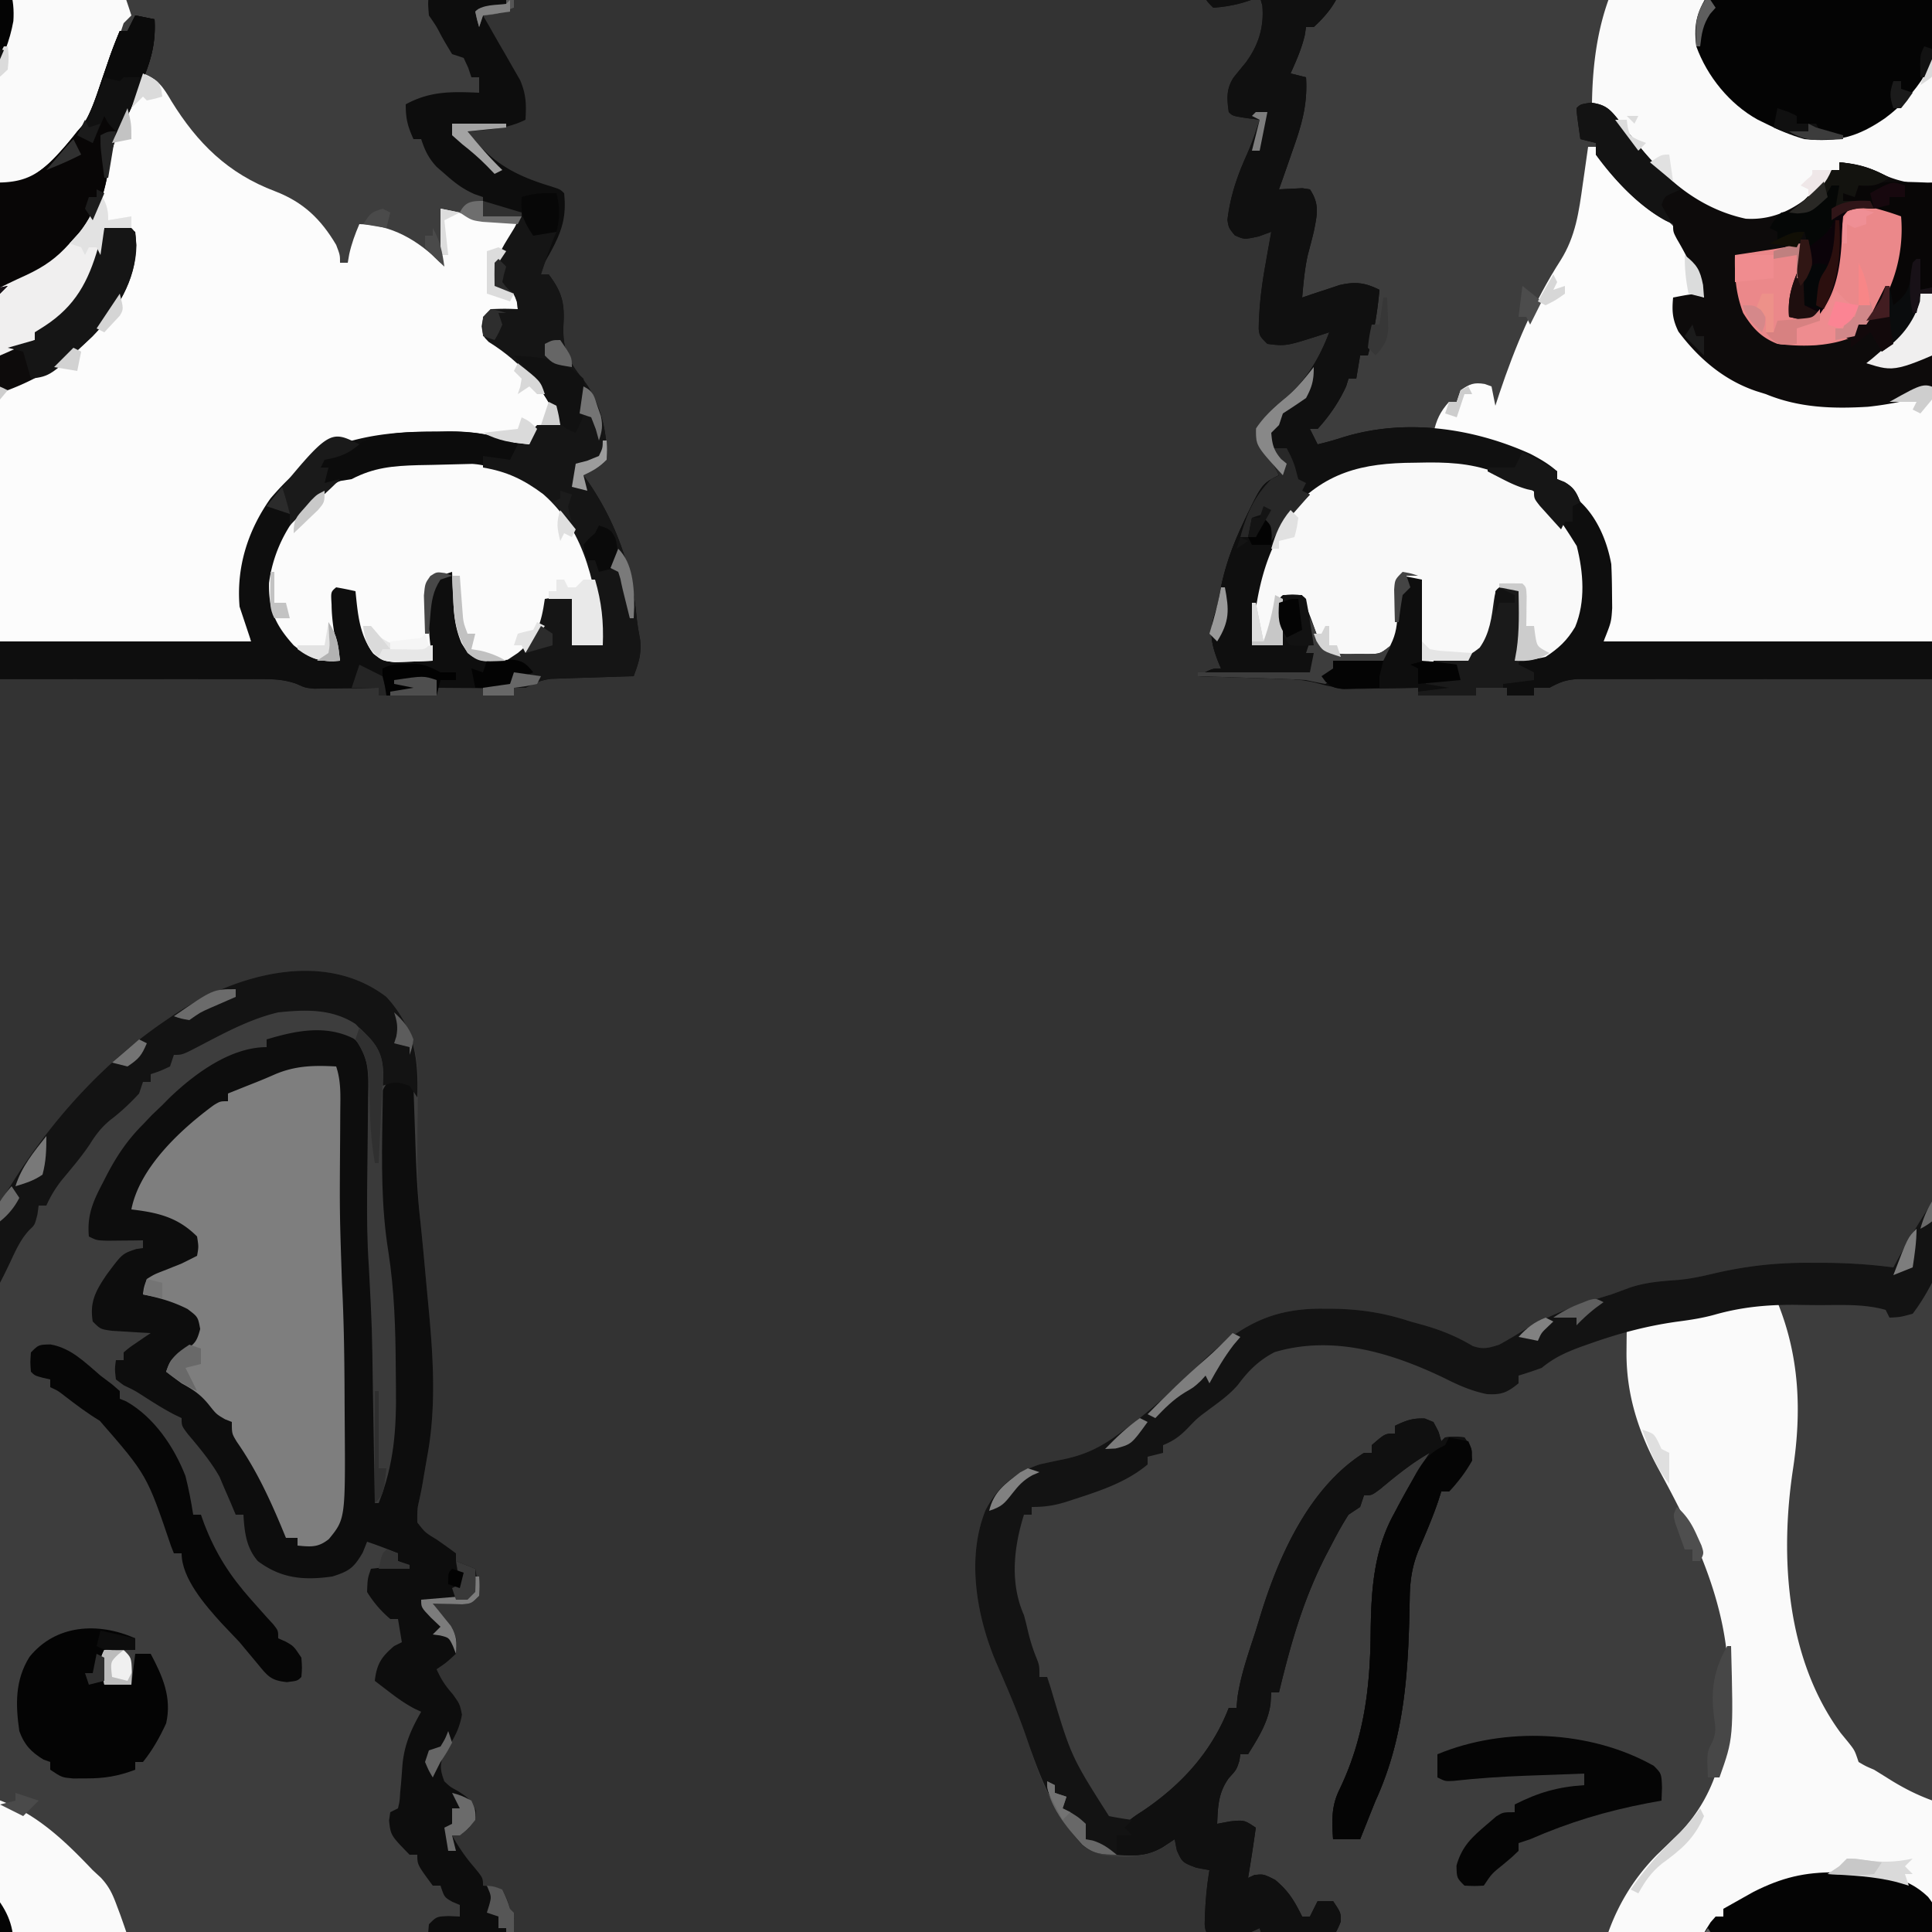 <svg version="1.1"
      xmlns="http://www.w3.org/2000/svg"
      xmlns:xlink="http://www.w3.org/1999/xlink"  id="snapshot-18019" width="250" height="250" viewBox="0 0 250 250"><desc>This image was made on Patterninja.com</desc><defs>
<!-- image 89261 -->
<g id="transformed-89261" data-image="89261" transform="translate(-125, -125) rotate(0, 125, 125)"><g><svg version="1.1" width="250px" height="250px" viewBox="0 0 250 250"><g id="original-89261"><svg xmlns="http://www.w3.org/2000/svg" viewBox="0 0 500 500" xmlns:xlink="http://www.w3.org/1999/xlink" version="1.1" preserveAspectRatio="xMidYMid meet">
  <path d="M350 8c6.113 6.698 8.332 13.91 8.16 22.89l-.016 2.257c-.017 2.368-.048 4.735-.081 7.103-.11 9.318-.195 18.485.937 27.75.474 4.817.918 9.637 1.357 14.457.136 1.478.275 2.956.416 4.434 1.28 13.404 2.272 26.712-.21 40.046a884.68 884.68 0 0 0-1.18 6.88 92.464 92.464 0 0 1-.877 4.373c-.522 2.353-.522 2.353-.506 5.81 2.013 2.597 2.013 2.597 4.938 4.375A162.473 162.473 0 0 1 368 152v2l5 2c.625 3.375.625 3.375 1 7-2 2-2 2-4.383 2.195l-2.742-.07-2.758-.055L362 165l1.313 1.574 1.687 2.113 1.688 2.075c1.57 2.68 1.755 4.18 1.312 7.238-2.5 2.313-2.5 2.313-5 4 1.131 2.546 2.247 4.276 4.125 6.375C369 191 369 191 369.563 193.75c-.69 3.989-2.36 6.648-4.567 10.004-1.285 2.899-1.078 4.292.004 7.246 1.561 1.472 1.561 1.472 3.5 2.5 2.534 1.666 3.377 2.236 4.688 5.063-.188 2.437-.188 2.437-2 4.75C369 225 369 225 367 225c1.667 2.983 3.459 5.61 5.688 8.188C375 236 375 236 375 238l2.375.188L380 239c1.25 2.5 1.25 2.5 2 5l1 1c.04 2.333.042 4.667 0 7-2.906 1.257-4.796 2-8 2l1.563 2.688 1.082 1.917a426.083 426.083 0 0 0 3.18 5.508l1.925 3.387 1.86 3.219c1.557 3.674 1.65 6.33 1.39 10.281-4.804 2.402-9.731 2.611-15 3 6.095 7.942 11.911 11.293 21.523 14.203C395 299 395 299 396 300c.698 6.397-.724 10.202-3.809 15.8-1.31 2.268-1.31 2.268-2.191 5.2h2c3.49 4.69 4.18 7.453 3.813 13.313-.238 6.478 1.465 9.393 5.433 14.355 4.138 5.502 6.059 13.462 5.754 20.332-1.952 1.952-3.532 2.848-6 4l1.688 2.375c7.077 10.603 10.9 21.878 12.085 34.496.208 1.952.555 3.887.914 5.817.35 3.696-.429 5.866-1.687 9.312l-2.14.06c-3.203.095-6.407.205-9.61.315l-3.367.094-3.242.117-2.984.095c-2.693.323-4.292 1.063-6.657 2.319h-3v2h-8v-2h-12v2h-15v-2l-3.98.07c-1.736.02-3.472.037-5.207.055l-2.62.05-2.548.02-2.333.032C329 428 329 428 326.792 427.002c-3.404-1.222-6.165-1.254-9.782-1.256l-2.096-.01c-2.31-.007-4.621-.001-6.932.005a3933.575 3933.575 0 0 0-18.483-.01c-4.71.005-9.422 0-14.132-.002-7.91-.004-15.82 0-23.73.01-9.146.011-18.293.008-27.44-.003-7.853-.01-15.705-.01-23.557-.006-4.69.004-9.381.004-14.072-.003-4.408-.005-8.817-.001-13.225.01-1.62.003-3.238.002-4.857-.002-2.208-.006-4.415.001-6.623.011l-3.745.002c-3.035.245-4.504.84-7.118 2.252h-4v2h-7v-2h-8v2h-15v-2c-.63.01-1.26.02-1.908.032-2.885.042-5.77.067-8.655.093-.99.017-1.98.034-3.001.05-4.163.028-7.734.03-11.749-1.144-5.941-1.661-11.983-1.507-18.125-1.656l-3.95-.117c-3.204-.094-6.408-.18-9.612-.258 3.75-2 3.75-2 6-2l-.727-1.723c-2.162-5.633-2.401-8.473-.273-14.277.405-1.998.8-3.998 1.187-6 1.208-5.323 2.956-10.075 5.25-15l.874-1.887c4.327-8.932 4.327-8.932 8.689-11.113-1.164-2.62-2.249-4.263-4.25-6.375C75 364 75 364 75.25 361.125c2.053-3.666 4.443-5.629 7.652-8.273C88.218 348.159 91.533 342.578 94 336l-1.977.656C82.788 339.6 82.788 339.6 78 339c-2-2-2-2-2.248-3.828.076-5.701.724-11.13 1.748-16.735l.434-2.478c.348-1.988.706-3.973 1.066-5.959l-3.25 1.188C72 312 72 312 69.566 310.901 68 309 68 309 67.652 306.942c.743-6.194 2.523-11.403 5.094-17.083 1.276-2.908 2.292-5.834 3.254-8.859l-3.438-.438C69 280 69 280 68 279c-.487-3.412-.675-5.947 1.234-8.926a1034.88 1034.88 0 0 1 3.227-3.965c3.276-4.49 4.71-9.158 4.226-14.671L76 249l-2.063.938c-3.35 1.211-6.386 1.794-9.937 2.062-2-2-2-2-2.23-3.918.09-4.784.427-9.363 1.23-14.082l-3.375-.625C56 232 56 232 54.562 228.875L54 226l-2.75 2c-5.041 2.89-10.605 2.854-16.25 2-11.716-5.934-15.788-19.925-19.781-31.547-2.162-6.126-4.743-12.088-7.352-18.035-5.085-11.96-7.815-27.097-2.836-39.523 3.2-6.26 7.494-9.619 13.969-11.895 2.14-.484 4.287-.94 6.437-1.375C31.8 126.26 35.907 123.922 41 120l2.085-1.565c6.278-4.773 11.896-10.047 17.52-15.562 9.725-9.356 17.879-14.267 31.52-14.186l2.835.011c7.056.11 13.328 1.075 20.04 3.302l2.66.727c4.875 1.338 9.11 3 13.453 5.601 2.702.962 4.157.535 6.887-.328 2.157-1.193 4.28-2.45 6.375-3.75 7.26-4.342 14.543-6.81 22.625-9.25 1.585-.578 3.169-1.16 4.75-1.75 4.15-1.397 8.211-1.706 12.562-2.008 3.178-.286 6.164-.934 9.26-1.677 8.6-2.003 16.722-2.86 25.553-2.752l3.09.001c6.003.035 11.832.412 17.785 1.186l.944-1.75c3.402-6.274 7.17-12.267 11.056-18.25l1.805-2.875C264.069 39.111 277.204 24.642 293 14l2.086-1.43C310.74 2.283 333.68-4.47 350 8z" fill="rgba(61, 61, 61, 1)" stroke="none"/>
  <path d="M210 87c5.75 14.114 6.288 28.388 4 43.375-3.416 22.792-1.673 49.024 12.375 68.125l2.023 2.469C230 203 230 203 231 206c1.816 1.07 1.816 1.07 4 2 1.547.95 3.088 1.909 4.625 2.875 3.392 2.064 6.647 3.704 10.375 5.063 9.793 3.739 16.888 10.577 24 18.062l2.125 1.965c2.057 2.232 2.95 4.076 4 6.91l.992 2.64c1 2.817 1.983 5.635 2.883 8.485l-2 2a174.665 174.665 0 0 0-2.375 7.563c-4.198 13.844-9.747 25.618-22.488 33.605-5.667 2.207-12.608 1.712-18.258-.254a116.208 116.208 0 0 1-5.441-2.723c-2.498-1.22-4.702-1.766-7.438-2.191v2h-2l-.797 1.809c-2.863 5.215-8.7 9.249-14.203 11.191-8.179 1.639-15.29-1.386-22.15-5.685-7.517-5.344-14.157-12.604-19.35-20.19-1.17-1.815-1.17-1.815-2.5-3.125-3.257-.672-3.257-.672-6 0v8l1.75.063c2.96 1.233 3.43 3.02 4.86 5.765 3.596 5.618 8.932 10.707 14.64 14.11 5.54 4.154 8.473 11.63 10.75 18.062v3h-8c1.208 8.306 5.437 13.338 11.918 18.54 12.671 8.516 29.09 10.759 43.924 7.915 16.7-4.02 31.102-10.018 40.787-25.045 3.58-6.294 4.759-11.172 4.371-18.41l-7-1-.297 1.906c-1.787 10.23-5.358 17.558-13.703 24.094-2.25.723-2.25.723-4 1v2c-18.532 8.342-18.532 8.342-26 6l1.574-1.25c5.747-4.76 10.04-9.592 12.426-16.75 3.257-1.777 6.548-3.328 9.922-4.863 4.53-2.14 7.69-4.335 11.078-8.137l2.563-2.625c4.348-5.333 6.193-12.302 7.187-19 1.368-7.953 5.68-15.22 9.25-22.375 3.944 1.49 5.274 3.612 7.375 7.188 6.696 10.85 14.624 18.72 26.813 23.312 7.312 2.82 11.842 7.175 15.812 13.875 1 2.625 1 2.625 1 4.625h2l.375-2.188c.615-2.77 1.51-5.209 2.625-7.812 8.315.157 15.146 4.146 21 10v-14c5 1 5 1 8 2 2.059.223 4.122.407 6.188.563l3.292.253L384 307c-1.076 2.775-2.18 5.327-3.625 7.938-1.483 3.303-1.63 5.486-1.375 9.062l1.938.75C383 326 383 326 383.75 328.125L384 330l-3.438.438c-3.37.174-3.37.174-4.562 1.562-.47 2.378-.47 2.378 0 5 1.977 2.106 1.977 2.106 4.625 3.875 6.427 4.836 11.225 9.601 14.375 17.125v2l-3.438.813L388 362l-1 3c-7.593-.886-7.593-.886-9.808-1.507-11.708-2.632-26.946-1.644-38.192 2.507l-3.625 1.125c-11.164 6.202-18.543 16.09-22.063 28.25-.895 7.518-.002 13.019 1.688 20.625H165l1-5c.944-13.408-1.267-24.404-10-35l-3-2v-2c-18.494-9.36-37.715-13.636-58-7l-2.18.723L91 366l-2-2c0-4.24 2.033-5.033 5-8 1.376-2.103 2.646-4.24 3.887-6.426L99 348h2l1-6h2l.375-3.438c.567-4.595 1.552-9.061 2.625-13.562-5.42-1.269-8.722-.737-13.887 1.309C91 327 91 327 87 327c-.261-5.312.01-9.524 1.563-14.625 1.396-4.64 1.583-7.688.437-12.375l-8-1c1.16-4.927 2.546-9.69 4.125-14.5 1.603-5.1 2.292-9.185 1.875-14.5l-3-1c1.082-7.141 3.634-12.17 9-17l1.875-1.375c1.504-1.804 1.504-1.804.813-5.313L95 242c-3.375 1.186-5.647 2.276-8 5-1.554-1.978-2.89-3.739-3.875-6.063-1.565-2.694-3.34-3.611-6.125-4.937h-4c-.108-4.442.298-8.614 1-13-3.058-.544-5.888-1-9-1-.77-7.695-.77-7.695 1.078-10.828 1.26-1.434 2.589-2.806 3.922-4.172l1-3h2l.375-1.75c.83-2.99 2.237-5.52 3.688-8.25.932-1.99 1.478-3.857 1.937-6h2l.332-2.527c.959-6.806 2.157-13.077 4.668-19.473.36-.958.722-1.916 1.094-2.902 2.287-5.814 4.847-10.972 8.476-16.063 1.501-2.056 1.501-2.056 2.785-4.512 1.935-2.967 4.058-4.765 6.832-6.96l2.938-2.336c3.595-2.785 7.204-5.544 10.875-8.227l2 1-1.32 1.95c-9.607 14.575-13.782 27.266-13.906 44.729-.104 14.474-1.818 28.515-8.426 41.59-1.334 2.703-1.81 4.628-2.035 7.606l-.2 2.367L95 226l7-1 1.188-3.625c.95-2.88 1.945-5.726 3.019-8.563 5.658-15.042 7.184-28.576 7.327-44.558.112-6.846.58-12.032 3.466-18.254l1.352-3.336 1.273-3.039c.425-1.018.85-2.037 1.29-3.086A83.99 83.99 0 0 1 123 136h2l.813-1.75C127 132 127 132 128.686 130.062c1.607-2.046 1.607-2.046 1-4.812L129 123c-3.629-.151-3.629-.151-7 1l-2-6-9 1v2c-3.462 3-3.462 3-6 3v2l-2.938 1.938c-10.93 7.58-20.004 22.228-23.285 35.093-1.118 4.27-2.493 8.454-3.84 12.656C73.21 181.105 71.532 186.524 70 192h-2l-.25 1.563C64.232 204.994 53.712 214.524 44 221c-3.313.625-3.313.625-7 0-6.664-5.145-9.267-15.388-12.194-22.969-.787-1.982-1.634-3.927-2.501-5.875-1.258-3.042-1.6-4.917-1.305-8.156h-2a302.27 302.27 0 0 1-3-8l-1.09-2.969C11.552 163.184 10.25 153.914 14 144l1-2h2v-2l3.367-.918c7.597-2.122 14.8-4.24 21.75-8.066C44 130 44 130 47 129v-2l4-1v-2c1.7-1.233 3.404-2.461 5.137-3.648C58.7 118.492 60.79 116.264 63 114c1.16-.988 2.327-1.966 3.5-2.938 2.374-1.986 3.997-3.7 5.938-6.187 4.145-4.65 8.91-6.993 15.156-7.441 1.635-.028 3.27-.026 4.906.004l2.643.03c12.86.414 23.645 4.946 34.673 11.274 4.796 1.895 8.421.846 13.184-.742v-2c14.184-8.417 29.29-13.523 45.557-15.961 3.638-.547 7.175-1.186 10.736-2.117 3.842-.956 6.788-1.085 10.707-.922z" fill="rgba(61, 61, 61, 1)" stroke="none"/>
  <path d="M341.563 18.813c4.28 3.84 4.28 3.84 4.67 7.186l-.022 2.31-.01 2.634-.04 2.85-.017 2.966c-.017 3.143-.049 6.286-.081 9.428-.107 11.85-.195 23.602.677 35.424.682 10.271.647 20.6.822 30.889l.131 7.152c.106 5.783.208 11.565.307 17.348 2.076-6.756 3.455-12.91 3.398-19.98l.012-2.447c.006-2.587-.013-5.173-.035-7.76l-.008-2.698c-.04-11.345-.567-22.372-2.286-33.601-1.16-7.905-1.42-15.716-1.456-23.701l-.041-3.642.018-3.401.01-3.013c.45-3.193 1.572-5.123 3.388-7.757l6 2 .076 2.32c.117 3.518.24 7.037.361 10.555l.12 3.648c.21 5.929.497 11.81 1.142 17.706.623 5.736 1.134 11.483 1.658 17.228.136 1.478.275 2.956.416 4.434 1.28 13.404 2.272 26.712-.21 40.046a884.68 884.68 0 0 0-1.18 6.88 92.464 92.464 0 0 1-.877 4.373c-.522 2.353-.522 2.353-.506 5.81 2.013 2.597 2.013 2.597 4.938 4.375A162.473 162.473 0 0 1 368 152v2l5 2c.625 3.375.625 3.375 1 7-2 2-2 2-4.383 2.195l-2.742-.07-2.758-.055L362 165l1.313 1.574 1.687 2.113 1.688 2.075c1.57 2.68 1.755 4.18 1.312 7.238-2.5 2.312-2.5 2.312-5 4 1.131 2.546 2.247 4.276 4.125 6.375C369 191 369 191 369.563 193.75c-.69 3.989-2.36 6.648-4.567 10.004-1.285 2.899-1.078 4.292.004 7.246 1.561 1.472 1.561 1.472 3.5 2.5 2.534 1.666 3.377 2.236 4.688 5.062-.188 2.438-.188 2.438-2 4.75C369 225 369 225 367 225c1.667 2.983 3.459 5.61 5.688 8.187C375 236 375 236 375 238l2.375.187L380 239c1.25 2.5 1.25 2.5 2 5l1 1c.04 2.333.042 4.667 0 7-2.906 1.257-4.796 2-8 2l1.563 2.687 1.082 1.918a426.083 426.083 0 0 0 3.18 5.508l1.925 3.387 1.86 3.219c1.557 3.674 1.65 6.33 1.39 10.281-4.804 2.402-9.731 2.611-15 3 6.095 7.942 11.911 11.293 21.523 14.203C395 299 395 299 396 300c.698 6.397-.724 10.202-3.809 15.8-1.31 2.268-1.31 2.268-2.191 5.2h2c3.49 4.69 4.18 7.453 3.813 13.313-.238 6.478 1.465 9.393 5.433 14.355 4.138 5.502 6.059 13.462 5.754 20.332-1.952 1.952-3.532 2.848-6 4l1.688 2.375c7.077 10.603 10.9 21.878 12.085 34.496.208 1.952.555 3.887.914 5.817.35 3.696-.429 5.866-1.687 9.312l-2.14.06c-3.203.095-6.407.205-9.61.315l-3.367.094-3.242.117-2.984.095c-2.693.323-4.292 1.063-6.657 2.319h-3v2h-8v-2h-12v2h-15v-2l-3.98.07c-1.736.02-3.472.037-5.207.055l-2.62.05-2.548.02-2.333.032C329 428 329 428 326.792 427.002c-3.404-1.222-6.165-1.254-9.782-1.256l-2.096-.01c-2.31-.007-4.621-.001-6.932.005a3933.575 3933.575 0 0 0-18.483-.01c-4.71.005-9.422 0-14.132-.002-7.91-.004-15.82 0-23.73.01-9.146.011-18.293.008-27.44-.003-7.853-.01-15.705-.01-23.557-.006-4.69.004-9.381.004-14.072-.003-4.408-.005-8.817-.001-13.225.01-1.62.003-3.238.002-4.857-.002-2.208-.006-4.415.001-6.623.011l-3.745.002c-3.035.245-4.504.84-7.118 2.252h-4v2h-7v-2h-8v2h-15v-2c-.63.01-1.26.02-1.908.032-2.885.042-5.77.067-8.655.093-.99.017-1.98.034-3.001.05-4.163.028-7.734.03-11.749-1.144-5.941-1.661-11.983-1.507-18.125-1.656l-3.95-.117c-3.204-.094-6.408-.18-9.612-.258 3.75-2 3.75-2 6-2l-.727-1.723c-2.162-5.633-2.401-8.473-.273-14.277.405-1.998.8-3.998 1.187-6 1.208-5.323 2.956-10.075 5.25-15l.874-1.887c4.327-8.932 4.327-8.932 8.689-11.113-1.164-2.62-2.249-4.263-4.25-6.375C75 364 75 364 75.25 361.125c2.053-3.666 4.443-5.629 7.652-8.273C88.218 348.159 91.533 342.578 94 336l-1.977.656C82.788 339.6 82.788 339.6 78 339c-2-2-2-2-2.248-3.828.076-5.701.724-11.13 1.748-16.735l.434-2.478c.348-1.988.706-3.973 1.066-5.959l-3.25 1.188C72 312 72 312 69.566 310.901 68 309 68 309 67.652 306.942c.743-6.194 2.523-11.403 5.094-17.083 1.276-2.908 2.292-5.834 3.254-8.859l-3.438-.438C69 280 69 280 68 279c-.487-3.412-.675-5.947 1.234-8.926a1034.88 1034.88 0 0 1 3.227-3.965c3.276-4.49 4.71-9.158 4.226-14.671L76 249l-2.063.938c-3.35 1.211-6.386 1.794-9.937 2.062-2-2-2-2-2.23-3.918.09-4.784.427-9.363 1.23-14.082l-3.375-.625C56 232 56 232 54.562 228.875L54 226l-3 2c-4.15 2.41-7.273 2.332-12 2-1-3-1-3 .148-5.484 1.969-2.675 3.68-4.008 6.477-5.766C55.722 211.97 63.585 203.385 68 192h2l.25-2.688c.866-5.957 2.905-11.601 4.75-17.312l1.352-4.422C81.06 152.427 88.942 134.851 103 126h2v-2c3.462-3 3.462-3 6-3v-2c2.728-1.325 4.633-2.009 7.687-1.938 2.313.938 2.313.938 3.625 3.5L123 123l1-1c2.437-.25 2.437-.25 5 0 2 3 2 3 1.777 4.953-.835 2.2-1.84 3.889-3.215 5.797l-1.308 1.86L125 136h-2l-.84 2.617c-1.47 4.29-3.253 8.413-5.039 12.578-1.774 4.438-2.247 8.08-2.297 12.871-.318 18.17-1.17 35.185-8.824 51.934a702.767 702.767 0 0 0-2.25 5.625L102 226h-7c-.308-4.845-.482-8.546 1.687-12.938 6.26-13.078 7.883-25.849 8.036-40.231.128-10.954.693-21.41 6.09-31.143l1.072-2.038c2.495-4.686 5.17-9.232 8.115-13.65-4.686 2.667-8.659 5.916-12.793 9.355C105 137 105 137 103 137l-1 3-3 2c-1.468 2.307-2.74 4.577-4 7l-1.707 3.258C87.303 163.849 84.051 175.378 81 188h-2l-.188 2.938C78.144 195.881 75.574 199.81 73 204h-2l-.25 1.688C70 208 70 208 68 210.188c-2.71 3.81-2.8 7.232-3 11.812l3.312-.625C72 221 72 221 75 223a438.124 438.124 0 0 1-2 13l1.625-.75C77 235 77 235 80 236.5c3.538 2.948 4.958 5.416 7 9.5h2l2-4h4c2 3 2 3 2 5.25-1.431 3.936-3.926 6.92-7 9.75h-2l-.313 2.063c-.834 3.566-2.182 6.6-3.687 9.937l4 1c.463 7.004-1.155 12.436-3.5 19l-1.012 2.926A818.184 818.184 0 0 1 81 299l6.055-.293L89 299c2.613 3.92 1.853 6.61 1 11-.482 1.975-1 3.938-1.523 5.902-.83 3.655-1.149 7.37-1.477 11.098l2.668-.91 3.52-1.152 3.48-1.16c4.082-.953 6.62-.634 10.332 1.222-.515 5.853-1.454 11.33-3 17h-2l-1 6h-2l-.625 2c-1.866 4.072-4.35 7.688-7.375 11h-2l2 4a78.232 78.232 0 0 0 6.305-1.754c16.054-5.05 33.646-2.602 48.77 4.219 2.56 1.343 4.77 2.611 6.925 4.535v2l1.812.754c6.069 3.457 9.346 11.78 11.5 18.137 1.729 7.816 1.661 15.676-1.312 23.109h150l-3-9c-.861-10.19 2.1-19.647 8-28 4.709-5.487 9.474-9.863 16-13l2.312-1.125c8.1-2.637 16.09-3.23 24.563-3.188l3.186.004c7.366.092 13.975.743 20.939 3.309l.437-1.938C388 361 388 361 389 360c2-.04 4-.043 6 0-4.037-9.252-9.94-16.162-18.531-21.516C375 337 375 337 374.656 334.454 375 332 375 332 377 330c3.625-.125 3.625-.125 7 0-.113-1.959-.113-1.959-1-4-2.49-1.297-2.49-1.297-5-2-.438-5.206.765-7.98 3.5-12.375l1.969-3.21L385 306h-10v-5l-2.207-.762c-3.012-1.335-5.023-2.868-7.48-5.05l-2.325-2.02c-2.108-2.3-3.027-4.223-3.988-7.168h-2c-1.498-3.371-2-5.204-2-9 6.317-3.446 11.904-3.315 19-3v-4h-2l-.813-2.438L370 265l-3-1c-1.048-1.715-2.094-3.435-3.035-5.21-1.062-2.037-1.062-2.037-2.965-4.79-.25-3.063-.25-3.063 0-6 2-2 2-2 5.125-2.125L369 246v-3l-1.938-.813C365 241 365 241 364 238h-2c-4-5.412-4-5.412-4-8h-2c-4.892-5.009-4.892-5.009-5.313-8.875L351 219l2-1c.434-1.854.434-1.854.562-4.063l.235-2.468c.125-1.52.241-3.041.344-4.563.468-5.365 2.232-9.312 4.859-13.906l-1.734-.805c-2.374-1.252-4.388-2.689-6.516-4.32l-2.14-1.633L347 185c.48-4.316 1.702-6.202 5-9l2-1-1-6h-2c-2.396-2.05-4.352-4.31-6-7 .125-3.438.125-3.438 1-6l9-1-2-1v-2c-2.652-1.075-5.284-2.095-8-3l-1.125 2.813c-2.333 3.966-3.49 4.802-7.875 6.187-7.357 1.037-13.241.546-19.285-4-3.014-3.515-3.439-7.492-3.715-12h-2l-1.313-3.125L308 135l-1.188-2.813c-2.303-4.05-5.174-7.455-8.167-11.015C297 119 297 119 297 117l-1.754-.848c-2.875-1.475-5.555-3.187-8.273-4.93-2.102-1.344-2.102-1.344-4.973-2.722l-2-1.5c-.313-2.688-.313-2.688 0-5h2v-2c1.531-1.29 1.531-1.29 3.5-2.625l1.969-1.352L289 95l-2.773-.148-3.602-.227c-1.183-.07-2.367-.14-3.586-.21C276 94 276 94 274 92c-.853-5.12.854-8.068 3.637-12.168 4.002-5.378 4.002-5.378 7.613-6.582L287 73v-2l-2.555.035-3.32.028-3.305.035C275 71 275 71 273 70c-.505-5.582 1.11-9.127 3.625-13.938l1.103-2.151c2.591-4.926 5.316-8.955 9.272-12.911l2.312-2.438L292 36l1.82-1.84C300.343 27.89 309.667 21 319 21v-2c7.516-2.27 15.321-3.872 22.562-.188z" fill="rgba(13, 13, 13, 1)" stroke="none"/>
  <path d="M287 269c3.944 1.49 5.274 3.612 7.375 7.188 6.696 10.85 14.624 18.72 26.813 23.312 7.312 2.82 11.842 7.175 15.812 13.875 1 2.625 1 2.625 1 4.625h2l.375-2.188c.615-2.77 1.51-5.209 2.625-7.812 8.315.157 15.146 4.146 21 10v-14c5 1 5 1 8 2 2.059.223 4.122.407 6.188.563l3.292.253L384 307c-1.076 2.775-2.18 5.327-3.625 7.938-1.483 3.303-1.63 5.486-1.375 9.062l1.938.75C383 326 383 326 383.75 328.125L384 330l-3.438.438c-3.37.174-3.37.174-4.562 1.562-.47 2.378-.47 2.378 0 5 1.977 2.106 1.977 2.106 4.625 3.875 6.427 4.836 11.225 9.601 14.375 17.125v2l-3.438.813L388 362l-1 3c-7.593-.886-7.593-.886-9.808-1.507-11.708-2.632-26.946-1.644-38.192 2.507l-3.625 1.125c-11.164 6.202-18.543 16.09-22.063 28.25-.895 7.518-.002 13.019 1.688 20.625H165l1-5c.944-13.408-1.267-24.404-10-35l-3-2v-2c-10.776-5.467-19.904-8.934-32-10 .735-3.334 1.699-5.423 4-8h2l1-3c2.331-1.608 3.428-2.095 6.25-1.625L136 350l1 5 1.031-3.156c4.054-12.102 8.914-23.696 15.844-34.469 3.909-6.208 4.752-12.613 5.75-19.75l.406-2.809c.328-2.271.65-4.543.969-6.816h2c1.48 1.723 1.48 1.723 3.188 4.063 4.02 5.303 8.04 10.353 13.875 13.687 5.623 4.307 8.604 11.658 10.937 18.25v3h-8c1.208 8.306 5.437 13.338 11.918 18.54 12.671 8.516 29.09 10.759 43.924 7.915 16.7-4.02 31.102-10.018 40.787-25.045 3.58-6.294 4.759-11.172 4.371-18.41l-7-1-.297 1.906c-1.787 10.23-5.358 17.558-13.703 24.094-2.25.723-2.25.723-4 1v2c-18.532 8.342-18.532 8.342-26 6l1.574-1.25c5.747-4.76 10.04-9.592 12.426-16.75 3.257-1.777 6.548-3.328 9.922-4.863 4.53-2.14 7.69-4.335 11.078-8.137l2.563-2.625c4.348-5.333 6.193-12.302 7.187-19 1.368-7.953 5.68-15.22 9.25-22.375z" fill="rgba(252, 252, 252, 1)" stroke="none"/>
  <path d="M210 87c5.75 14.114 6.288 28.388 4 43.375-3.416 22.792-1.673 49.024 12.375 68.125l2.023 2.469C230 203 230 203 231 206c1.816 1.07 1.816 1.07 4 2 1.547.95 3.088 1.909 4.625 2.875 3.392 2.064 6.647 3.704 10.375 5.063 9.793 3.739 16.888 10.577 24 18.062l2.125 1.965c2.057 2.232 2.95 4.076 4 6.91l.992 2.64c1 2.817 1.983 5.635 2.883 8.485l-2 2a174.665 174.665 0 0 0-2.375 7.563c-4.198 13.844-9.747 25.618-22.488 33.605-5.667 2.207-12.608 1.712-18.258-.254a116.208 116.208 0 0 1-5.441-2.723c-2.498-1.22-4.702-1.766-7.438-2.191v2h-2l-.797 1.809c-2.863 5.215-8.7 9.249-14.203 11.191-8.179 1.639-15.29-1.386-22.15-5.685-8.707-6.19-15.63-14.741-21.85-23.315l-3-1c.217-17.615 3.863-33.813 16.75-46.91 1.892-1.828 3.79-3.65 5.695-5.465 10.926-11.226 12.868-24.974 12.868-39.966-.287-19.872-8.846-37.567-18.22-54.713-5.192-9.627-8.278-19.32-8.155-30.321l.027-3.21L171 94c7.472-1.995 14.96-3.627 22.566-4.997 3.855-.695 3.855-.695 7.668-1.585 2.9-.687 5.803-.475 8.766-.418z" fill="rgba(250, 250, 250, 1)" stroke="none"/>
  <path d="M121 118c1.313 2.563 1.313 2.563 2 5l1-1c2.438-.25 2.438-.25 5 0 2 3 2 3 1.777 4.953-.835 2.2-1.84 3.889-3.214 5.797l-1.31 1.86L125 136h-2l-.84 2.617c-1.47 4.29-3.253 8.413-5.039 12.578-1.774 4.438-2.247 8.08-2.297 12.871-.318 18.17-1.17 35.185-8.824 51.934a702.767 702.767 0 0 0-2.25 5.625L102 226h-7c-.308-4.845-.482-8.546 1.688-12.938 6.26-13.078 7.882-25.849 8.035-40.231.128-10.954.693-21.41 6.09-31.143l1.072-2.038c2.495-4.686 5.17-9.232 8.115-13.65-4.686 2.667-8.659 5.916-12.793 9.355C105 137 105 137 103 137l-1 3-3 2c-1.468 2.307-2.74 4.577-4 7l-1.707 3.258C87.303 163.849 84.051 175.378 81 188h-2l-.188 2.938C78.144 195.881 75.575 199.81 73 204h-2l-.25 1.688C70 208 70 208 68 210.188c-2.71 3.81-2.8 7.232-3 11.812l3.313-.625C72 221 72 221 75 223a438.124 438.124 0 0 1-2 13l1.625-.75C77 235 77 235 80 236.5c3.538 2.948 4.958 5.416 7 9.5h2l2-4h4c2 3 2 3 2 5.25-1.431 3.936-3.926 6.92-7 9.75h-2l-.313 2.063c-.834 3.566-2.182 6.6-3.687 9.937l4 1c.463 7.004-1.155 12.436-3.5 19l-1.012 2.926A818.184 818.184 0 0 1 81 299l6.055-.293L89 299c2.613 3.92 1.853 6.61 1 11-.482 1.975-1 3.938-1.523 5.902-.83 3.655-1.149 7.37-1.477 11.098l2.668-.91 3.52-1.152 3.48-1.16c4.082-.953 6.62-.634 10.332 1.222-.515 5.853-1.454 11.33-3 17h-2l-1 6h-2l-.625 2c-1.866 4.072-4.35 7.688-7.375 11h-2l2 4a78.232 78.232 0 0 0 6.305-1.754c16.054-5.05 33.646-2.602 48.77 4.219 2.56 1.343 4.77 2.611 6.925 4.535v2l1.875.75c2.476 1.456 3.076 2.628 4.125 5.25l-2 1v4h-2l.875 1.695c3.385 7.31 4.177 14.307 3.125 22.305-2.126 5.076-4.366 7.94-9 11-2.733.67-5.168.853-8 1l.5-2.813c.737-5.044.583-10.101.5-15.187h-5l-.227 2.16c-.778 5.67-1.674 10.43-5.71 14.668-4.366 2.48-9.22 1.549-14.063 1.172v-21l-5-1c-2.131 2.131-1.4 7.282-1.518 10.277-.452 8.693-.452 8.693-3.482 11.723a153.02 153.02 0 0 1-6.563.063l-3.628-.028L95 421v2l2 1c-1.688 1.563-1.688 1.563-4 3-1.674-.293-3.34-.635-5-1a198.332 198.332 0 0 0-6.613-.316l-3.78-.127-3.92-.12-3.978-.13c-3.236-.106-6.473-.208-9.709-.307 3.75-2 3.75-2 6-2l-.727-1.723c-2.162-5.633-2.401-8.473-.273-14.277.405-1.998.8-3.998 1.188-6 1.207-5.323 2.955-10.075 5.25-15l.873-1.887c4.327-8.932 4.327-8.932 8.689-11.113-1.164-2.62-2.249-4.263-4.25-6.375C75 364 75 364 75.25 361.125c2.053-3.666 4.443-5.629 7.652-8.273C88.218 348.159 91.533 342.578 94 336l-1.977.656C82.788 339.6 82.788 339.6 78 339c-2-2-2-2-2.248-3.828.076-5.701.724-11.13 1.748-16.735l.434-2.478c.348-1.988.706-3.973 1.066-5.959l-3.25 1.188C72 312 72 312 69.566 310.901 68 309 68 309 67.652 306.942c.743-6.194 2.523-11.403 5.094-17.083 1.276-2.908 2.292-5.834 3.254-8.859l-3.438-.438C69 280 69 280 68 279c-.487-3.412-.675-5.947 1.234-8.926a1034.88 1034.88 0 0 1 3.227-3.965c3.276-4.49 4.71-9.158 4.227-14.671L76 249l-2.063.938c-3.35 1.211-6.386 1.794-9.937 2.062-2-2-2-2-2.23-3.918.09-4.784.427-9.363 1.23-14.082l-3.375-.625C56 232 56 232 54.562 228.875L54 226l-3 2c-4.15 2.41-7.273 2.332-12 2-1-3-1-3 .148-5.484 1.969-2.675 3.68-4.008 6.477-5.766C55.722 211.97 63.585 203.385 68 192h2l.25-2.688c.866-5.957 2.905-11.601 4.75-17.312l1.352-4.422C81.06 152.427 88.942 134.851 103 126h2v-2c3.462-3 3.462-3 6-3v-2c3.688-1.791 6.103-2.58 10-1z" fill="rgba(16, 16, 16, 1)" stroke="none"/>
  <path d="M285 254l5 1c.306 5.491-.668 9.769-2.688 14.813l-.819 2.13a99.873 99.873 0 0 1-5.243 11.307c-1.911 3.605-2.696 6.709-3.25 10.75-1.304 9.332-5.675 17.932-13 24-12.38 8-12.38 8-18 8l-.125 2c-1.885 6.462-7.062 11.47-11.875 16 7.117-.93 13.461-2.279 20.04-5.195C257 338 257 338 259 338v-2l2.563-1.625c9.63-6.291 12.45-14.8 15.437-25.375 2.313-.625 2.313-.625 5-1l3 2c1.062 8.499-2.07 15.665-7 22.5-11.393 13.8-26.928 20.907-44.573 22.772-9.18.556-17.84.261-26.427-3.272l-2.465-.773c-8.318-2.795-14.914-8.413-20.16-15.414-1.557-3.185-1.708-5.311-1.375-8.813 5.75-1.125 5.75-1.125 8 0-1.868-5.407-4.102-10.19-7.012-15.117C183 310 183 310 183 308l-1.766-.809C174.142 303.41 167.688 296.434 163 290v-3l-4-1c-.879-6.152-.879-6.152-1-8 1-1 1-1 3.73-1.434 3.798.504 4.908 1.658 7.25 4.6l1.332 1.771c.967 1.202 1.935 2.401 2.907 3.598l1.433 1.794c7.157 8.876 15.8 15.826 27.153 18.276 6.3.364 11.254-1.788 16.195-5.605a58.475 58.475 0 0 0 4.809-5.645L224 294h2v-2c4.274.364 7.317 1.07 11.125 3.063 6.316 2.936 13.628 3.46 20.238 1.09 5.203-2.98 8.972-7.486 12.637-12.153l1.508-1.719c2.186-3.342 3.295-6.947 4.555-10.719.51-1.499 1.022-2.997 1.535-4.496l.723-2.124c.82-2.345 1.726-4.648 2.679-6.942h2l2-4z" fill="rgba(13, 11, 11, 1)" stroke="none"/>
  <path d="M350 8c7.169 7.855 8.33 15.71 8 26l-2-3c-3.574-1.112-3.574-1.112-7 0l-.262-1.723C347.698 23.563 346.19 19.145 342 15c-6.145-3.969-12.87-3.737-20-3-7.24 1.701-13.85 5.288-20.406 8.713C297.198 23 297.198 23 295 23l-1 3c-2.563 1.188-2.563 1.188-5 2v2h-2l-1 3c-2.377 2.575-4.766 4.823-7.563 6.938-2.268 1.919-3.645 3.712-5.199 6.218-2.241 3.338-4.876 6.379-7.433 9.477-1.583 2.075-2.744 3.994-3.805 6.367h-2l-.313 2.313C259 67 259 67 257.673 68.243c-2.38 2.5-3.651 5.481-5.11 8.57-2.2 4.632-4.447 9.089-7.562 13.187-3.25.875-3.25.875-6 1l-1-2c-5.675-1.617-11.686-1.223-17.535-1.24-1.997-.01-3.994-.041-5.99-.073-7.326-.029-13.77.574-20.819 2.578-3.023.837-5.993 1.296-9.097 1.71-7.782 1.04-15.026 2.929-22.434 5.525l-2.576.9c-3.993 1.457-7.248 2.86-10.549 5.6a100.38 100.38 0 0 1-6 2v2c-2.919 2.388-4.44 3.036-8.238 2.79-3.988-.837-7.291-2.27-10.887-4.103-13.66-6.558-28.838-11.245-43.98-6.769-4.075 2.109-6.778 4.774-9.52 8.477-2.363 2.759-5.335 4.763-8.23 6.933-2.347 1.76-2.347 1.76-4.958 4.484-2.015 2.016-3.572 3.123-6.187 4.188v2l-4 1v2c-5.46 4.6-12.314 6.835-19 9l-2.117.691c-3.157.97-5.53 1.309-8.883 1.309v2h-2c-2.656 8.466-3.672 17.737 0 26 .362 1.326.697 2.66 1 4 .571 2.407 1.2 4.501 2.125 6.813C19 181 19 181 19 184h2l.828 2.523C27.178 204.557 27.178 204.557 37 220c1.988.398 3.99.738 6 1l-2 2 2 2h-4v5c-3.643 0-5.908-.141-8.813-2.426-7.633-8.23-11.379-18.675-14.968-29.12-2.162-6.127-4.743-12.089-7.352-18.036-5.085-11.96-7.815-27.097-2.836-39.523 3.2-6.26 7.494-9.619 13.969-11.895 2.14-.484 4.287-.94 6.438-1.375C31.8 126.26 35.907 123.922 41 120l2.085-1.565c6.278-4.773 11.896-10.047 17.52-15.562 9.725-9.356 17.879-14.267 31.52-14.186l2.835.011c7.056.11 13.328 1.075 20.04 3.302l2.66.727c4.875 1.338 9.11 3 13.453 5.601 2.702.962 4.157.535 6.887-.328 2.157-1.193 4.28-2.45 6.375-3.75 7.26-4.342 14.543-6.81 22.625-9.25 1.585-.578 3.169-1.16 4.75-1.75 4.15-1.397 8.211-1.706 12.563-2.008 3.177-.286 6.163-.934 9.26-1.677 8.6-2.003 16.72-2.86 25.552-2.752l3.09.001c6.003.035 11.832.412 17.785 1.186l.944-1.75c3.402-6.274 7.17-12.267 11.056-18.25l1.805-2.875C264.069 39.111 277.204 24.642 293 14l2.086-1.43C310.74 2.283 333.68-4.47 350 8z" fill="rgba(19, 19, 19, 1)" stroke="none"/>
  <path d="M337 26c1.278 3.835 1.104 7.425 1.063 11.418-.01 1.734-.018 3.468-.026 5.201l-.019 2.754c-.133 18.352-.133 18.352.482 36.69.521 9.993.643 19.979.677 29.984.007 1.776.017 3.553.031 5.33.186 25.686.186 25.686-4.082 30.923-2.802 2.24-4.633 2.018-8.126 1.7v-2h-3l-1.285-3.113c-3.248-7.72-6.617-14.844-11.43-21.75C310 121 310 121 310 118l-1.75-.688C306 116 306 116 304.062 113.563c-2.176-2.704-4.049-3.905-7.062-5.562a163.192 163.192 0 0 1-4-3c1.14-3.419 1.618-3.581 4.562-5.313 2.822-1.935 3.333-2.292 4.25-5.75-.584-3.137-.584-3.137-3.312-5.187-3.887-1.943-7.258-2.872-11.5-3.75.23-1.867.23-1.867 1-4 1.926-1.195 1.926-1.195 4.312-2.125l2.364-.945L297 77c1.34-.653 2.676-1.315 4-2 .419-2.33.419-2.33 0-5-4.993-4.993-10.151-6.194-17-7 2.124-10.865 12.784-20.718 21.336-27.004C307 35 307 35 309 35v-2c2.424-.978 4.85-1.95 7.281-2.91a136.735 136.735 0 0 0 4.813-2.024C326.435 25.78 331.236 25.681 337 26z" fill="rgba(126, 126, 126, 1)" stroke="none"/>
  <path d="M363.063 361.688l3.103-.05c6.492-.003 11.832.862 17.834 3.362l-2 4-7-1v2l-2.304.012c-3.504.034-7.005.104-10.509.176l-3.623.017c-11.157.274-21.538 3.699-29.564 11.795-5.798 7.916-9.489 16.054-8 26 2.228 5.585 5.616 9.253 11 12 3.23.79 3.23.79 6 1l-.656-1.906c-1.817-5.585-2.869-10.22-2.344-16.094l2-2c4.556.556 4.556.556 6 2 .322 1.745.608 3.496.875 5.25.796 4.609 1.72 8.344 5.125 11.75 2.183.235 4.372.414 6.563.563l3.628.253L362 421l-1-2.688c-1.585-5.554-1.717-11.606-1-17.312 1.27-1.89 1.27-1.89 3-3h4c1.779 3.558 1.408 7.714 1.621 11.64.38 3.368 1.195 6.195 2.379 9.36l2.957.332 3.856.48 3.832.458c3.27.712 4.414 1.096 6.355 3.73l-5 2 2 1c-2.824.941-4.53 1.117-7.45 1.098l-2.568-.01-2.67-.026-2.705-.013A1649.38 1649.38 0 0 1 363 428v2h-15v-2l-3.98.07c-1.736.02-3.472.037-5.207.055l-2.62.05-2.548.02-2.333.032C329 428 329 428 326.792 427.002c-3.404-1.222-6.165-1.254-9.782-1.256l-2.096-.01c-2.31-.007-4.621-.001-6.932.005a3933.575 3933.575 0 0 0-18.483-.01c-4.71.005-9.422 0-14.132-.002-7.91-.004-15.82 0-23.73.01-9.146.011-18.293.008-27.44-.003-7.853-.01-15.705-.01-23.557-.006-4.69.004-9.381.004-14.072-.003-4.408-.005-8.817-.001-13.225.01-1.62.003-3.238.002-4.857-.002-2.208-.006-4.415.001-6.623.011l-3.745.002c-3.035.245-4.504.84-7.118 2.252h-4v2h-7v-2h-8v2h-15v-2l-1.972.048c-2.947.062-5.893.101-8.84.14l-3.104.076-2.979.029-2.745.048c-2.784-.402-3.636-1.178-5.36-3.341l3-2v-2l13-1c2.087-5.218 2.387-9.194 2.566-14.736.232-5.062.232-5.062 2.434-7.264 4.556.556 4.556.556 6 2 .1 2.594.139 5.156.125 7.75l.012 2.172c-.007 3.818-.217 7.367-1.137 11.078 8.092.08 8.092.08 15.125-3.375 2.448-3.708 2.931-8.002 3.516-12.332C137 403 137 403 138 402c2.5-.125 2.5-.125 5 0 1.695 1.695 1.172 3.81 1.187 6.125-.03 4.696-.62 8.466-2.187 12.875 5.36-1.542 10.014-2.894 14-7 3.158-6.272 3.241-14.66 1.324-21.363-.712-1.576-1.51-3.112-2.324-4.637v-3h2l-.625-1.875L156 381l2-2c5.033 4.134 7.842 10.653 9 17 .119 2.477.175 4.958.187 7.437l.043 3.934C167 411 167 411 165 416h150l-3-9c-.861-10.19 2.1-19.647 8-28 4.709-5.487 9.474-9.863 16-13l2.313-1.125c8.167-2.66 16.206-3.214 24.75-3.188z" fill="rgba(14, 14, 14, 1)" stroke="none"/>
  <path d="M361.375 369.625l3.578-.035c10.996.037 19.507 2.288 28.047 9.41 8.47 8.922 13.168 22.025 13.188 34.25L406 417h-8v-12h-7l.313 3.063c-.39 4.906-1.902 7.47-5.313 10.937-3.644 2.149-6.814 2.356-11 2-3.142-.898-3.86-1.767-5.57-4.594-1.6-3.81-1.98-7.21-2.118-11.281l-.103-2.086A431.29 431.29 0 0 1 367 398c-3.25 1.088-3.25 1.088-6 3-.33 6.716-.231 13.384 1 20-2.082.108-4.166.186-6.25.25l-3.516.14C349 421 349 421 346.652 419.157c-3.672-4.792-4.05-10.336-4.652-16.156a88.406 88.406 0 0 0-5-1c-1.393 1.17-1.393 1.17-1.188 4.438.046 4.986 1.076 9.718 2.188 14.562-5.319.507-7.865-.674-12-4-4.682-5.202-6.54-9.184-6.375-16.148 1.166-8.867 5.611-17.035 12.375-22.852 2.887-1.956 5.834-3.545 9-5l2.945-1.613c5.524-2.336 11.542-1.82 17.43-1.762z" fill="rgba(251, 251, 251, 1)" stroke="none"/>
  <path d="M116.125 369.75l3.633-.063c7.028-.03 12.764.565 19.242 3.313l2.12.785c7.906 3.006 12.639 10.615 16.942 17.527 1.73 6.803 2.314 14.381-.417 20.946-2.123 3.539-4.198 5.465-7.645 7.742-2.733.67-5.168.853-8 1l.5-2.813c.737-5.044.583-10.101.5-15.187h-5l-.227 2.16c-.778 5.67-1.674 10.43-5.71 14.668-4.366 2.48-9.22 1.549-14.063 1.172v-21l-5-1c-2.101 2.101-1.299 7.314-1.342 10.277-.145 3.434-.626 5.666-2.33 8.668-3.678 3.246-6.765 2.753-11.476 2.524C95 420 95 420 91.937 418.125c-2.58-4.163-3.805-8.384-4.937-13.125h-5v12h-8c-1.13-11.843 2.247-24.588 9.406-34.176 9.292-10.635 19.016-13.016 32.719-13.074z" fill="rgba(249, 249, 249, 1)" stroke="none"/>
  <path d="M225.313 234.563l2.806.029c7.828.203 14.983.64 20.865 6.326 3.544 4.592 4.854 8.755 4.477 14.531-1.838 10.172-7.331 19.025-15.64 25.16-6.982 4.807-12.306 6.272-20.821 5.391-3.532-.979-6.725-2.365-10-4l-2.16-1.063C197.616 276.93 191.808 269.762 189 262c-.796-6.171.318-9.373 3.71-14.531L194 246h2v-2c1.663-.944 3.33-1.88 5-2.813l2.813-1.582c7.334-3.694 13.245-5.139 21.5-5.042z" fill="rgba(4, 4, 4, 1)" stroke="none"/>
  <path d="M385 306l1.828 1.984c2.018 2.284 2.018 2.284 4.922 2.266L394 310l-.875 2.125c-1.146 2.93-2.151 5.884-3.125 8.875h2c3.49 4.69 4.18 7.453 3.813 13.313-.238 6.478 1.465 9.393 5.433 14.355 4.138 5.502 6.059 13.462 5.754 20.332-1.952 1.952-3.532 2.848-6 4l1.688 2.375c7.077 10.603 10.9 21.878 12.085 34.496.208 1.952.555 3.887.914 5.817.35 3.696-.429 5.866-1.687 9.312l-2.14.06c-3.203.095-6.407.205-9.61.315-1.111.03-2.222.062-3.367.094l-3.242.117-2.984.095c-2.693.323-4.292 1.063-6.657 2.319h-3v2h-8v-2l3.375-.313L382 427l2-3 3-1-6-2 3-2c5.08-4.088 6.096-7.807 7-14 2.326-.38 4.66-.713 7-1 1 1 1 1 1.133 2.96l-.008 2.415.008 2.398C399 414 399 414 398 417h8c-1.824-14.452-3.919-29.045-15.395-39.098-5.03-3.763-9.416-5.87-15.605-6.902v-3l2.813.188c3.165.143 3.165.143 4.875-1.688L384 365h3l.438-1.938C388 361 388 361 389 360c2-.04 4-.043 6 0-4.037-9.252-9.94-16.162-18.531-21.516C375 337 375 337 374.656 334.454 375 332 375 332 377 330c3.625-.125 3.625-.125 7 0-.113-1.959-.113-1.959-1-4-2.49-1.297-2.49-1.297-5-2-.438-5.206.765-7.98 3.5-12.375l1.969-3.21L385 306z" fill="rgba(21, 21, 21, 1)" stroke="none"/>
  <path d="M285 254l5 1c.306 5.491-.668 9.769-2.688 14.813l-.819 2.13a99.873 99.873 0 0 1-5.243 11.307c-1.911 3.605-2.696 6.709-3.25 10.75-1.31 9.377-5.713 17.835-13 24-5.791 3.573-11.219 6.123-18 7l-1-7-.367 1.898-.508 2.477-.492 2.46C244 327 244 327 242 329l-3 1c-.195-5.548.402-9.641 2-15 .436-2.992.74-5.988 1-9l-2.875-.375C236 305 236 305 234 303c-2.323-.4-4.657-.74-7-1v-2h3l1-2c2.047-.414 2.047-.414 4.75-.625l3.004-.242c3.333-.137 6.6-.015 9.934.117 6.144.03 9.781-1.098 14.312-5.25a96.347 96.347 0 0 0 7-8l1.508-1.719c2.186-3.342 3.295-6.947 4.555-10.719.51-1.499 1.022-2.997 1.535-4.496l.723-2.124c.82-2.345 1.726-4.648 2.679-6.942h2l2-4z" fill="rgba(8, 6, 6, 1)" stroke="none"/>
  <path d="M285 174v3h-8v9h7l1-8h4c3.109 5.871 5.512 11.305 4 18-1.65 3.591-3.516 6.918-6 10h-2v2c-4.372 1.667-8.015 2.272-12.688 2.25l-3.386.016C266 210 266 210 263 208v-2l-1.75-.625c-3.221-1.969-4.99-3.856-6.25-7.375-.992-6.87-1.13-13.16 2.625-19.188 6.734-8.385 17.75-9.09 27.375-4.812z" fill="rgba(4, 4, 4, 1)" stroke="none"/>
  <path d="M263.063 97.938c5.303.907 8.965 4.677 12.937 8.062l3.063 2.313L281 110v2l1.688.688c7.178 4.074 12.363 11.73 15.312 19.312.84 3.31 1.475 6.626 2 10h2l.813 2.273C305.781 152.03 309.5 157.816 315 164l4 4.5 1.75 1.906C322 172 322 172 322 174l1.875.813C326 176 326 176 328 179c.188 2.625.188 2.625 0 5-1 1-1 1-3.793 1.336-4.11-.43-4.942-1.555-7.52-4.711-.765-.917-1.53-1.833-2.32-2.777L312 175c-1.56-1.65-3.121-3.295-4.688-4.938C303.18 165.487 297 158.499 297 152h-2l-.734-1.871c-6.245-18.422-6.245-18.422-18.454-32.441-3.198-1.92-6.088-4.113-9.042-6.383-1.742-1.362-1.742-1.362-3.77-2.305v-2l-1.938-.438C259 106 259 106 258 105c-.188-2.438-.188-2.438 0-5 2-2 2-2 5.063-2.063z" fill="rgba(6, 6, 6, 1)" stroke="none"/>
  <path d="M178 207c2 2 2 2 2.125 5.625L180 216l-3.629.664c-10.753 2.062-20.338 4.954-30.371 9.336l-3 1v2c-1.715 1.656-1.715 1.656-3.938 3.5-2.982 2.39-2.982 2.39-5.062 5.5-2.375.125-2.375.125-5 0-2-2-2-2-2.063-5.188 1.423-5.104 4.11-7.45 8.063-10.812l2.25-1.938C139 219 139 219 142 219v-2c6.084-3.092 11.18-4.567 18-5v-3c-3.938.141-7.875.289-11.813.438l-3.333.119c-6.272.24-12.478.637-18.716 1.342C124 211 124 211 122 210v-6c17.309-7.193 39.571-6.286 56 3z" fill="rgba(5, 5, 5, 1)" stroke="none"/>
  <path d="M125 122l5 1c.875 2 .875 2 1 5-1.671 2.945-3.628 5.58-6 8h-2l-.84 2.617c-1.47 4.29-3.253 8.413-5.039 12.578-1.774 4.438-2.247 8.08-2.297 12.871-.318 18.17-1.17 35.185-8.824 51.934a702.767 702.767 0 0 0-2.25 5.625L102 226h-7c-.308-4.845-.482-8.546 1.688-12.938 6.26-13.078 7.882-25.849 8.035-40.231.128-10.952.69-21.412 6.09-31.143l1.08-2.042A314.286 314.286 0 0 1 115 134l1.496-2.723c2.145-3.682 3.74-5.456 7.504-7.277l1-2z" fill="rgba(5, 5, 5, 1)" stroke="none"/>
  <path d="M90 345c0 3.376-.406 5.03-2 8a187.329 187.329 0 0 1-6 4l-1 3-2 2v4h4c1.11 2.073 1.974 3.886 2.5 6.188L86 374l2 1-1 2 2 1-1.355 1.328C77.659 389.804 74.975 403.036 74 417h8l-1-3a73.662 73.662 0 0 1-.125-4.625l-.008-2.414C81 405 81 405 82 404a99.984 99.984 0 0 1 5 0l1.375 3.688.836 2.207c.619 1.651 1.21 3.314 1.789 4.98.93 2.452.93 2.452 4 4.125 2.87.318 2.87.318 6 .25l3.188.016c3.019-.061 3.019-.061 5.812-2.266l-2 4H95v2l2 1c-1.688 1.563-1.688 1.563-4 3-1.674-.293-3.34-.635-5-1a198.332 198.332 0 0 0-6.613-.316l-3.78-.127-3.92-.12-3.978-.13c-3.236-.106-6.473-.208-9.709-.307 3.75-2 3.75-2 6-2l-.727-1.723c-2.162-5.633-2.401-8.473-.273-14.277.405-1.998.8-3.998 1.188-6 1.207-5.323 2.955-10.075 5.25-15l.873-1.887c4.327-8.932 4.327-8.932 8.689-11.113-1.164-2.62-2.249-4.263-4.25-6.375C75 364 75 364 75.25 361.125c2.062-3.682 4.47-5.731 7.707-8.379 2.735-2.337 4.834-4.915 7.043-7.746z" fill="rgba(15, 15, 15, 1)" stroke="none"/>
  <path d="M232.313 303.188A74.27 74.27 0 0 1 242 306c.794 9.216-1.713 18.307-7.047 25.922L233 334h-2l-1 3c-6.283 2.713-13.271 2.822-20 2-4.308-1.713-6.446-4.113-8.875-8-1.931-5.15-2.233-9.496-2.125-15l2.668-.402 3.52-.536 3.48-.527c2.795-.449 5.561-.956 8.332-1.535a348.063 348.063 0 0 1-.375 4.25c-.07.789-.14 1.578-.21 2.39-.433 2.463-1.261 4.16-2.415 6.36a111.726 111.726 0 0 0-1 6c4.082.429 4.082.429 7.598-1.273 4.924-6.063 4.801-14.248 4.996-21.688.406-3.039.406-3.039 1.73-4.965C229 303 229 303 232.312 303.187z" fill="rgba(235, 136, 138, 1)" stroke="none"/>
  <path d="M276 300c1.46 2.647 2 3.894 2 7l6-1v3h-7l-.297 1.906c-1.787 10.23-5.358 17.558-13.703 24.094-2.25.723-2.25.723-4 1v2c-18.532 8.342-18.532 8.342-26 6l1.574-1.25c5.747-4.76 10.04-9.592 12.426-16.75 3.257-1.777 6.548-3.328 9.922-4.863 4.53-2.14 7.699-4.328 11.078-8.137l2.625-2.875c2.546-3.35 3.89-6.22 5.375-10.125z" fill="rgba(240, 239, 239, 1)" stroke="none"/>
  <path d="M343 16c3.999 3.732 5.899 5.988 6.18 11.562-.02 1.432-.051 2.865-.09 4.297l-.067 4.781-.044 2.525c-.19 11.673-.348 23.154 1.521 34.71 1.564 10.035 1.864 19.982 1.922 30.12.01 1.768.027 3.537.051 5.305.128 10.663-.49 19.669-4.473 29.7h-1l-.031-1.904c-.11-6.62-.224-13.241-.341-19.861-.043-2.461-.085-4.923-.125-7.384-.215-16.057-.215-16.057-1.046-32.09-.458-6.415-.502-12.78-.45-19.21l.025-3.022c.036-4.126.079-8.252.14-12.377.042-3.055.065-6.109.086-9.164l.056-2.818c.02-5.065-.367-7.892-3.314-12.17l1-3z" fill="rgba(58, 58, 58, 1)" stroke="none"/>
  <path d="M284 309c1 1 1 1 1.313 4.438C285.147 322.67 280.2 330.48 274 337c-10.932 10.323-10.932 10.323-16 11l-2-7-4-1 7-2v-2l2.563-1.625c7.937-5.185 11.28-11.48 13.84-20.359.487-1.686 1.037-3.353 1.597-5.016 2.684-1.342 4.153-.73 7 0z" fill="rgba(21, 21, 21, 1)" stroke="none"/>
  <path d="M362.688 361.75c1.576-.03 1.576-.03 3.185-.063 6.608-.032 12.023.74 18.127 3.313l-2 4-7-1v2l-2.367.044c-3.566.075-7.13.172-10.695.268l-3.725.069c-6.521.193-11.42.597-17.213 3.619-2.322.405-4.655.76-7 1l1-4h-2l1-3c2.625-1 2.625-1 6-2l3.625-1.563c6.41-2.73 12.157-2.654 19.063-2.687z" fill="rgba(12, 12, 12, 1)" stroke="none"/>
  <path d="M226 292c4.973.497 8.638 1.553 13 4-3.228 2.152-4.284 2.2-8 2l-1 3-3-1v2h7l1 2-2.875-.125c-3.227-.225-3.227-.225-5.125 2.125a99.361 99.361 0 0 0-.375 6.5c-.406 7.058-1.534 13.643-6.059 19.29-1.566 1.21-1.566 1.21-4.754.897L213 332c-.351-4.685.598-7.797 2.332-12.031.915-2.696.88-5.152.668-7.969l3 1 1.375-2 1.625-2h2l-.688-1.563c-.477-3.725 1.075-6.082 2.688-9.437h-2l-1 3c-2.632 2.56-4.106 3.92-7.813 4.25L213 305l2.125-1.563c2.916-2.471 5.172-5.068 7.543-8.046L224 294h2v-2z" fill="rgba(11, 3, 9, 1)" stroke="none"/>
  <path d="M140.5 401.875C143 402 143 402 144 403c.382 6.399-.045 12.675-1 19l4 2v2l-8 1v1h-7v2h-15v-1l8-1-6-1v-1l8-1v-3h-6v-1l1.793-.008c4.399-.215 6.64-.533 10.144-3.367 2.637-3.705 3.107-7.91 3.704-12.332.498-3.182.609-3.255 3.859-3.418z" fill="rgba(26, 26, 26, 1)" stroke="none"/>
  <path d="M161.73 276.566c3.8.504 4.909 1.66 7.253 4.601l1.33 1.77a799.39 799.39 0 0 0 2.851 3.57l1.427 1.79c3.178 3.84 6.81 7.263 10.409 10.703l-1.938.875c-2.214.953-2.214.953-3.062 3.125 1.39 2.624 1.39 2.624 3 5-7.947-3.64-14.91-11.014-20-18v-3l-4-1c-.879-6.152-.879-6.152-1-8 1-1 1-1 3.73-1.434z" fill="rgba(19, 19, 19, 1)" stroke="none"/>
  <path d="M285 254l5 1c.334 5.696-.695 9.8-2.813 15.063l-.79 2.064A119.972 119.972 0 0 1 281 284c-3-2-3-2-4-4l-3 7-4-2 1.309-1.969c2.075-3.72 3.394-7.505 4.753-11.531.511-1.49 1.023-2.98 1.536-4.469l.723-2.105c.824-2.338 1.73-4.637 2.679-6.926h2l2-4z" fill="rgba(11, 11, 11, 1)" stroke="none"/>
  <path d="M90 345c0 3.376-.406 5.03-2 8a187.329 187.329 0 0 1-6 4l-1 3-2 2v4h4c1.11 2.073 1.974 3.886 2.5 6.188L86 374l2 1-1 2 2 1-1.426 1.61-1.886 2.14-1.864 2.11A105.191 105.191 0 0 0 79 390l-2-7-3 1-1 5h-2c1.677-6.136 3.534-10.42 8-15l2-1c-1.164-2.62-2.249-4.263-4.25-6.375C75 364 75 364 75.25 361.125c2.062-3.682 4.47-5.731 7.707-8.379 2.735-2.337 4.834-4.915 7.043-7.746z" fill="rgba(40, 40, 40, 1)" stroke="none"/>
  <path d="M144 367c3.142 1.536 6.086 3.057 9 5v2l1.875.75c2.476 1.456 3.076 2.628 4.125 5.25l-2 1v4h-2l-1 2a639.945 639.945 0 0 1-3.5-3.875l-1.969-2.18C147 379 147 379 147 377l-1.734-.371c-2.366-.657-4.338-1.566-6.516-2.692l-2.14-1.097L135 372v-1h7l2-4z" fill="rgba(22, 22, 22, 1)" stroke="none"/>
  <path d="M383 342c6.925.397 12.845.845 18 6 1.489 5.84.636 8.834-2 14-3.993-1.331-4.34-2.971-6.313-6.625-2.82-5.028-5.765-9.166-9.687-13.375z" fill="rgba(17, 17, 17, 1)" stroke="none"/>
  <path d="M246 317h1v8l5-1-2 2h-3l-.125 2c-1.59 5.454-5.182 9.872-9.875 13l-3-5-5 4v-2l-2-1 3-1 1-2h2l.813-1.625L238 324h1l1 5c3.103-2.503 3.94-3.68 4.688-7.688L245 318l1-1z" fill="rgba(10, 12, 13, 1)" stroke="none"/>
  <path d="M343 365c-2.983 2.54-5.196 3.28-9 4l-1 2h2l-1 4 4-1c-3.14 3.26-6.52 6.112-10 9a96.515 96.515 0 0 0-3 3v-3l-6-2c16.232-19.884 16.232-19.884 24-16z" fill="rgba(26, 26, 26, 1)" stroke="none"/>
  <path d="M343 422l6 3v-2c2.326-1.163 3.787-1.166 6.375-1.188l2.336-.042c2.526.254 4.042 1.098 6.289 2.23h4v2h-4l-1 4h-15v-2h-7l2-6z" fill="rgba(2, 2, 2, 1)" stroke="none"/>
  <path d="M226 292c4.973.497 8.638 1.553 13 4-3.228 2.152-4.284 2.2-8 2l-1 3-3-1v2h7l1 2-2.688-.188c-3.657.208-5.36 1.104-8.312 3.188 0-3.38.875-5.835 2-9h-2l-1 3c-2.632 2.56-4.106 3.92-7.813 4.25L213 305l2.125-1.563c2.916-2.471 5.172-5.068 7.543-8.046L224 294h2v-2z" fill="rgba(19, 19, 15, 1)" stroke="none"/>
  <path d="M277 270l1.938.563L281 271l1-1a99.984 99.984 0 0 1 5 0 1143.19 1143.19 0 0 1-2.375 5.875l-1.336 3.305C282 282 282 282 280 284c-2-2-2-2-3-4l-3 7-4-2 1.25-1.875c2.357-4.21 4.029-8.625 5.75-13.125z" fill="rgba(17, 17, 17, 1)" stroke="none"/>
  <path d="M394 400h2l1 2h2l2-2h3c1.698 5.838 2.253 10.931 2 17h-8v-12h-6v-2h2v-3z" fill="rgba(233, 233, 233, 1)" stroke="none"/>
  <path d="M197 176h1c.62 23.789.62 23.789-3 34h-3c-.251-6.53-.251-6.53 1.035-8.934 1.213-2.597.957-4.068.528-6.879-.85-6.965-.027-12.012 3.437-18.187z" fill="rgba(71, 71, 71, 1)" stroke="none"/>
  <path d="M224 298h2c-.326 2.001-.66 4.001-1 6l-.188 2.563c-1.24 3.72-3.699 5.119-6.812 7.437l-1-4-7 2v-2l-2-1c1.063-1.938 1.063-1.938 3-4 2.332-.345 4.665-.678 7-1 2.706-1.823 4.537-3.075 6-6z" fill="rgba(5, 7, 6, 1)" stroke="none"/>
  <path d="M88 408c1.134 2.188 2.107 4.3 2.938 6.625.947 2.683.947 2.683 4.062 4.375 2.87.318 2.87.318 6 .25l3.188.016c3.019-.061 3.019-.061 5.812-2.266l-2 4H95v2l2 1c-1.688 1.563-1.688 1.563-4 3-1.674-.293-3.34-.635-5-1a198.332 198.332 0 0 0-6.613-.316l-3.78-.127-3.92-.12-3.978-.13c-3.236-.106-6.473-.208-9.709-.307v-1h29l1-5h-2l1-3c-.093-2.066-.093-2.066-.438-4.188L88 408z" fill="rgba(61, 61, 61, 1)" stroke="none"/>
  <path d="M225 325l1.313 1.375c1.795 1.825 1.795 1.825 4.687 3.625a105.022 105.022 0 0 1-4 5h-2v3c-3.127 1.564-6.58 1.4-10 1l-3-2h3l-1-3 3.25-.563c2.44-.668 3.507-1.134 5.105-3.128.966-1.726 1.814-3.515 2.645-5.309z" fill="rgba(238, 140, 143, 1)" stroke="none"/>
  <path d="M95 421h13l-1 4v3c-1.937.081-3.875.14-5.813.188l-3.269.105C95 428 95 428 93.113 426.488L92 425l3-2v-2z" fill="rgba(4, 4, 4, 1)" stroke="none"/>
  <path d="M84.5 403.875C87 404 87 404 88 405a164.24 164.24 0 0 1 1.063 6.063l.535 3.347L90 417c-2.883.129-2.883.129-6 0-2.667-2.933-2.986-4.787-3.25-8.75.323-4.204.323-4.204 3.75-4.375z" fill="rgba(18, 18, 18, 1)" stroke="none"/>
  <path d="M394 300c.95 3.695.95 6.305 0 10l-6 1c-2.408-3.512-3.366-5.727-3-10 3.196-1.065 5.657-1.074 9-1z" fill="rgba(7, 7, 7, 1)" stroke="none"/>
  <path d="M343 16c3.666 3.421 5.898 5.798 6.135 10.933l-.158 3.364-.157 3.652-.195 3.801-.172 3.848c-.141 3.134-.293 6.268-.453 9.402h-1c-.661-3.98-1.078-7.85-1.21-11.883-.03-.857-.058-1.714-.087-2.597-.052-1.771-.096-3.542-.133-5.313-.181-5.02-.697-7.954-3.57-12.207l1-3z" fill="rgba(48, 48, 48, 1)" stroke="none"/>
  <path d="M376 421c1.437-.081 2.874-.14 4.313-.188l2.425-.105c2.74.355 3.554 1.187 5.262 3.293l-5 2 2 1c-2.882.96-4.699 1.106-7.688 1.063l-2.449-.028L373 428l-1-5 3 1 1-3z" fill="rgba(3, 3, 3, 1)" stroke="none"/>
  <path d="M276 300c1.46 2.647 2 3.894 2 7l6-1v3h-7l-1 7-1-2h-2l-1 2-1-2-3-1 2.313-2.563c2.736-3.257 4.181-6.474 5.687-10.437z" fill="rgba(226, 226, 226, 1)" stroke="none"/>
  <path d="M90 345c0 3.376-.406 5.03-2 8a187.329 187.329 0 0 1-6 4l-1 3-2 2c.227 2.957.612 4.55 2.563 6.813L83 370l-1 3c-7.026-7.711-7.026-7.711-6.938-12.125 2.252-3.34 4.791-5.59 7.895-8.129 2.735-2.337 4.834-4.915 7.043-7.746z" fill="rgba(136, 136, 136, 1)" stroke="none"/>
  <path d="M238 324h1l-.035 1.758c-.053 4.542.117 8.77 1.035 13.242l-3 2-3-5-5 4v-2l-2-1 3-1 1-2h2l.813-1.625L238 324z" fill="rgba(18, 9, 11, 1)" stroke="none"/>
  <path d="M277 177c2.375-.125 2.375-.125 5 0 2 2 2 2 2.125 5.625L284 186h-7c-1.125-6.75-1.125-6.75 0-9z" fill="rgba(240, 240, 240, 1)" stroke="none"/>
  <path d="M138 401c2-.043 4-.04 6 0 1 1 1 1 1.098 3.285l-.036 2.777-.027 2.786L145 412h2l.313 2.375c.463 2.955.463 2.955 3.687 4.625-3.135 1.858-5.375 2.201-9 2l.5-2.813c.737-5.044.583-10.101.5-15.187l-5-1v-1z" fill="rgba(204, 204, 204, 1)" stroke="none"/>
  <path d="M405 386c3 1 3 1 4.25 3.25.827 3.032.604 4.761-.25 7.75l-4 1-1-3h-2c-.688-1.813-.688-1.813-1-4 1.375-1.625 1.375-1.625 3-3l1-2z" fill="rgba(10, 10, 10, 1)" stroke="none"/>
  <path d="M376 238c1.875.188 1.875.188 4 1 1.188 2.5 1.188 2.5 2 5l1 1c.04 2.333.042 4.667 0 7-2.906 1.257-4.796 2-8 2l-1 3c-.563-1.938-.563-1.938-1-4 1-1 1-1 4.563-1.063L381 252v-3h-2v-3l-3-1 .563-1.813c.658-2.351.658-2.351-.563-5.187z" fill="rgba(86, 86, 86, 1)" stroke="none"/>
  <path d="M216 312h2c.38 2.326.713 4.66 1 7l-1 1a85.688 85.688 0 0 0-.563 4.563l-.253 2.503L217 329l4 2-2 2c-3.125-.375-3.125-.375-6-1-.351-4.685.598-7.797 2.332-12.031.915-2.696.88-5.152.668-7.969z" fill="rgba(30, 14, 14, 1)" stroke="none"/>
  <path d="M199 316h10v6l-10 1v-7z" fill="rgba(240, 140, 143, 1)" stroke="none"/>
  <path d="M228 231c2.059.023 2.059.023 4.438.375 4.474.634 8.127.584 12.562-.375l-2 2 2 2h-2l1 3-3.188-.938C234.97 235.578 229 235.347 223 235l3-2 2-2z" fill="rgba(218, 218, 218, 1)" stroke="none"/>
  <path d="M344 412h2l1.938 2.5c4.466 3.646 8.507 2.938 14.062 2.5v4c-2.082.108-4.166.186-6.25.25l-3.516.14C349 421 349 421 346.625 419.157c-1.824-2.42-2.293-4.169-2.625-7.156z" fill="rgba(231, 231, 231, 1)" stroke="none"/>
  <path d="M69 95l2 1-1.75 2.063c-2.448 3.196-4.315 6.412-6.25 9.937l-1-2-1.188 1.313C59 109 59 109 56.626 110.374c-3 1.857-5.208 4.07-7.625 6.625l-2-1c4.91-5.012 9.878-9.857 15.203-14.426 2.383-2.087 4.592-4.3 6.797-6.574z" fill="rgba(126, 126, 126, 1)" stroke="none"/>
  <path d="M190 218l1 2c-2.51 5.82-5.806 8.601-10.871 12.29-2.83 2.273-4.365 4.565-6.129 7.71l-2-1c3.84-5.526 8.097-10.262 12.95-14.922 1.897-1.923 3.49-3.878 5.05-6.078z" fill="rgba(215, 215, 215, 1)" stroke="none"/>
  <path d="M21 211l2 1v2l3 1-1 3 2 1c2.125 1.313 2.125 1.313 4 3v4l1.75.313c2.57.785 4.187 1.992 6.25 3.687-3.753 0-5.951-.127-8.883-2.566C26.251 223.157 21 217.037 21 211z" fill="rgba(104, 104, 104, 1)" stroke="none"/>
  <path d="M367 214c2.438.688 2.438.688 5 2 1.063 2.375 1.063 2.375 1 5-1.813 2.313-1.813 2.313-4 4h-2l1 4h-2l-1-6 2-1v-4h2l-2-4z" fill="rgba(107, 107, 107, 1)" stroke="none"/>
  <path d="M210 278c3 1 3 1 5 2v2h5l1 2c3.03.658 3.03.658 6 1v1c-6.802.376-11.757-.225-18-3l1-5z" fill="rgba(16, 16, 16, 1)" stroke="none"/>
  <path d="M222.188 318.375L224 319l-2 3c-.451 2.05-.451 2.05-.625 4.188L221 330l-4-1a195.61 195.61 0 0 1-.188-4.375l-.105-2.46L217 320c3-2 3-2 5.188-1.625z" fill="rgba(5, 7, 8, 1)" stroke="none"/>
  <path d="M373 158h1c.125 2.375.125 2.375 0 5-2 2-2 2-4.383 2.195l-2.742-.07-2.758-.055L362 165l1.313 1.574 1.687 2.113 1.688 2.075c1.54 2.626 1.564 4.244 1.312 7.238l-.75-1.938c-1.066-2.25-1.066-2.25-3.375-2.812L362 173l2-2-2.5-2.375C359 166 359 166 359 164l12-1 2-5z" fill="rgba(124, 124, 124, 1)" stroke="none"/>
  <path d="M122.688 421.438l2.449.308L127 422l1 4-11 1v-4l-2-1c3.095-1.032 4.526-.975 7.688-.563z" fill="rgba(3, 3, 3, 1)" stroke="none"/>
  <path d="M80 404l2 1v12h-8v-11h1l2 10c1.425-3.99 2.4-7.805 3-12z" fill="rgba(199, 199, 199, 1)" stroke="none"/>
  <path d="M335 411c2.296 3.445 2.54 5.938 3 10-4.649.324-7.224-.224-11-3v-1h7l1-6z" fill="rgba(227, 227, 227, 1)" stroke="none"/>
  <path d="M221 330v3l-6 2v4c-4.554.37-4.554.37-6.813-1.5L207 336h2l1-3 1.898-.148 2.477-.227c.812-.07 1.624-.14 2.46-.21 2.368-.244 2.368-.244 4.165-2.415z" fill="rgba(215, 129, 129, 1)" stroke="none"/>
  <path d="M225 307h1c.487 8.624-.075 15.238-4 23l-2-1c.63-6.43.63-6.43 2.5-9.313 2.243-4.017 2.245-8.152 2.5-12.687z" fill="rgba(43, 15, 14, 1)" stroke="none"/>
  <path d="M299 98l3 1v4l-4 1 .938 1.875L301 110c-2.954-1.372-5.44-2.989-8-5 1.243-3.73 2.77-4.847 6-7z" fill="rgba(105, 105, 105, 1)" stroke="none"/>
  <path d="M367 399h2l.184 2.52.253 3.293.247 3.269c.218 2.978.218 2.978 1.316 5.918h2l-1 4 2.25.375c2.551.58 4.477 1.362 6.75 2.625-6.947.316-6.947.316-10-2-2.703-4.518-3.44-8.146-3.688-13.375l-.199-3.773L367 399z" fill="rgba(193, 193, 193, 1)" stroke="none"/>
  <path d="M86 405l1 8-4 2c-2.29-3.435-2.178-4.985-2-9 3-1 3-1 5-1z" fill="rgba(4, 4, 4, 1)" stroke="none"/>
  <path d="M234 328l1 3-2 3h-2l-1 3-5 1v-3h2l1-3h2l1-3 3-1z" fill="rgba(209, 135, 137, 1)" stroke="none"/>
  <path d="M367 282h14v1l-10 1c2.869 3.506 5.732 6.853 9 10l-2 1-2.125-2.188c-1.958-1.98-3.994-3.723-6.188-5.437L367 285v-3z" fill="rgba(163, 163, 163, 1)" stroke="none"/>
  <path d="M184 140c2.543 2.273 3.876 4.45 5.25 7.563l1.078 2.378C191 152 191 152 190 154h-2v-3h-2a420.544 420.544 0 0 1-1.563-4.375l-.878-2.46C183 142 183 142 184 140z" fill="rgba(78, 78, 78, 1)" stroke="none"/>
  <path d="M347 110h1v20h2c-.75 6.75-.75 6.75-3 9v-29z" fill="rgba(47, 47, 47, 1)" stroke="none"/>
  <path d="M385 358c2 1 2 1 4 3l-2 4c-4.814-.481-7.602-.8-12-3l9-1 1-3z" fill="rgba(218, 218, 218, 1)" stroke="none"/>
  <path d="M311 6v2l-1.863.805-2.45 1.07-2.425 1.055c-2.458 1.096-2.458 1.096-5.262 3.07-2.188-.375-2.188-.375-4-1 10.138-7 10.138-7 16-7z" fill="rgba(107, 107, 107, 1)" stroke="none"/>
  <path d="M368 154l5 2c.125 2.875.125 2.875 0 6l-2 2h-3l-1-3 2-1-1-6z" fill="rgba(57, 57, 57, 1)" stroke="none"/>
  <path d="M262 44c0 3.595-.064 6.505-1 10-2.287 1.578-4.302 2.166-7 3 1.59-5.09 4.745-8.875 8-13z" fill="rgba(121, 121, 121, 1)" stroke="none"/>
  <path d="M383 424l7 1-1 2c-3.063.625-3.063.625-6 1v2h-8v-2l7-1 1-3z" fill="rgba(103, 103, 103, 1)" stroke="none"/>
  <path d="M343 422l6 3c.625 2.563.625 2.563 1 5h-2v-2h-7l2-6z" fill="rgba(37, 37, 37, 1)" stroke="none"/>
  <path d="M379 314l2 1-2 3c-.167 3.125-.167 3.125 0 6l4 2-1 2-6-2v-11l3-1z" fill="rgba(220, 220, 220, 1)" stroke="none"/>
  <path d="M287 269c4 2 4 2 4.75 4.125L292 275c-1.938.563-1.938.563-4 1l-1-1-3 3 3-9z" fill="rgba(219, 219, 219, 1)" stroke="none"/>
  <path d="M16 130l3 1-1.809.777c-2.39 1.334-3.577 2.644-5.253 4.786C9.874 139.194 9.287 139.904 6 141c1.166-4.955 4.161-7.027 8.027-9.96L16 130z" fill="rgba(129, 129, 129, 1)" stroke="none"/>
  <path d="M363 426v4h-12v-1l6-1-5-1v-1c7.625-1.125 7.625-1.125 11 0z" fill="rgba(78, 78, 78, 1)" stroke="none"/>
  <path d="M84 382l2 2c-.375 2.625-.375 2.625-1 5l-4 1v2h-2c1.156-3.912 2.355-6.875 5-10z" fill="rgba(225, 225, 225, 1)" stroke="none"/>
  <path d="M108 327h1c.081 1.75.14 3.5.188 5.25l.105 2.953c-.332 3.172-1.18 4.467-3.293 6.797l-2-2c.375-3.125.375-3.125 1-6h2l1-7z" fill="rgba(55, 55, 55, 1)" stroke="none"/>
  <path d="M225 328l6 1c-1.135 3.404-1.968 4.217-5 6l-3-1 2-6z" fill="rgba(251, 132, 147, 1)" stroke="none"/>
  <path d="M206 326h3v10h-2v-4l-3-1 2-5z" fill="rgba(237, 145, 137, 1)" stroke="none"/>
  <path d="M246 317h1v8l5-1-2 2h-3l-1 5h-1c-1.015-4.625-.91-8.354 0-13l1-1z" fill="rgba(24, 17, 23, 1)" stroke="none"/>
  <path d="M277 177h5l-1.5 1.25c-1.934 1.872-1.934 1.872-1.5 5.75l4 1 1-2v3h-7c-1.125-6.75-1.125-6.75 0-9z" fill="rgba(188, 188, 188, 1)" stroke="none"/>
  <path d="M410 392c3.774 3.774 4.125 9.875 4.125 15.063L414 410h-1c-2-8-2-8-2.441-10.203-.185-.593-.37-1.186-.559-1.797l-2-1 2-5z" fill="rgba(122, 122, 122, 1)" stroke="none"/>
  <path d="M375 302v4h10l-1 2a591.518 591.518 0 0 1-5.813-.375c-1.078-.07-2.157-.14-3.269-.21C372 307 372 307 369 305c1.393-2.786 2.989-3 6-3z" fill="rgba(110, 110, 110, 1)" stroke="none"/>
  <path d="M243 298v3h-4v2l-4 1-1-4c5.625-3.125 5.625-3.125 9-2z" fill="rgba(23, 8, 14, 1)" stroke="none"/>
  <path d="M118 416l2 2c2.662.463 2.662.463 5.625.625l3.04.227L131 419l-1 2h-12v-5z" fill="rgba(229, 229, 229, 1)" stroke="none"/>
  <path d="M377 330c2.125.375 2.125.375 4 1h-2l1 3c-.938 2.188-.938 2.188-2 4l-3-1c-.125-2.375-.125-2.375 0-5l2-2z" fill="rgba(46, 46, 46, 1)" stroke="none"/>
  <path d="M186 316c3.123 2.518 3.945 3.726 4.75 7.75L191 327l-4-1c-.73-3.465-1-6.464-1-10z" fill="rgba(219, 220, 220, 1)" stroke="none"/>
  <path d="M228 231c2.164.023 2.164.023 4.625.375l2.477.336L237 232l-2 3c-2.82.293-2.82.293-6.125.188l-3.32-.083L223 235l3-2 2-2z" fill="rgba(200, 200, 200, 1)" stroke="none"/>
  <path d="M276 172l9 2v3c-7.75.125-7.75.125-10-1l1-4z" fill="rgba(13, 13, 13, 1)" stroke="none"/>
  <path d="M406 364h1c.125 2.375.125 2.375 0 5-1.952 1.952-3.532 2.848-6 4l1 4-4-1 1-6 2.938-.75L405 368c.969-2.032.969-2.032 1-4z" fill="rgba(156, 156, 156, 1)" stroke="none"/>
  <path d="M252 351l-5 6-2-1 1-2h-7c8.962-5.019 8.962-5.019 13-3z" fill="rgba(206, 206, 206, 1)" stroke="none"/>
  <path d="M395 338c3 4.385 3 4.385 3 7-4.75-.75-4.75-.75-7-3v-3c2-1 2-1 4-1z" fill="rgba(102, 102, 102, 1)" stroke="none"/>
  <path d="M175 120c3 1 3 1 4.063 3l.937 2 2 1v8c-2.39-2.932-3.841-5.721-5.188-9.25l-1.042-2.703L175 120z" fill="rgba(223, 223, 223, 1)" stroke="none"/>
  <path d="M253 57l2 3a18.103 18.103 0 0 1-8 8c1.258-4.508 2.904-7.491 6-11z" fill="rgba(105, 105, 105, 1)" stroke="none"/>
  <path d="M401 350c2.679 1.34 2.75 2.517 3.688 5.313l.824 2.363c.526 2.507.306 3.925-.512 6.324l-.813-2.938L403 358l-3-1 1-7z" fill="rgba(116, 116, 116, 1)" stroke="none"/>
  <path d="M45 117l2 1c-4.185 5.785-4.185 5.785-8.313 6.875L36 125c2.853-2.932 5.65-5.643 9-8z" fill="rgba(124, 124, 124, 1)" stroke="none"/>
  <path d="M165 87l-1.813 1.313A44.736 44.736 0 0 0 158 93v-2h-6c2.437-1.625 4.373-2.657 7.063-3.688l2.097-.824C163 86 163 86 165 87z" fill="rgba(95, 95, 95, 1)" stroke="none"/>
  <path d="M246 68c0 3.411-.491 6.63-1 10l-5 2c3.714-9.714 3.714-9.714 6-12z" fill="rgba(125, 125, 125, 1)" stroke="none"/>
  <path d="M334 377c0 3 0 3-1.75 5.043l-2.25 2.144-2.25 2.168L326 388c0-3.545.594-4.06 2.875-6.625l1.617-1.852C332 378 332 378 334 377z" fill="rgba(201, 201, 201, 1)" stroke="none"/>
  <path d="M144 324l5 4-3 6-1-2h-2l1-8z" fill="rgba(76, 76, 76, 1)" stroke="none"/>
  <path d="M217 313l-1 9h-1v-6l-6 1v-2c5.75-2 5.75-2 8-2z" fill="rgba(191, 128, 127, 1)" stroke="none"/>
  <path d="M364 304l5 1-4 2 1 9h-2v-12z" fill="rgba(221, 221, 221, 1)" stroke="none"/>
  <path d="M219 294h5c-1.393 3.367-2.979 4.986-6 7v-2l-2-1 1.5-1.438c1.615-1.321 1.615-1.321 1.5-2.562z" fill="rgba(239, 231, 232, 1)" stroke="none"/>
  <path d="M365.188 398.313L367 399l-3 1c-1.976 2.984-2.347 5.726-2.625 9.25l-.227 2.703L361 414h-1c-.081-2.104-.14-4.208-.188-6.313l-.105-3.55C360 401 360 401 361.375 399.062 363 398 363 398 365.188 398.313z" fill="rgba(72, 72, 72, 1)" stroke="none"/>
  <path d="M113 398c2.125.375 2.125.375 4 1h-3l1 3-2 2c-.4 2.323-.74 4.657-1 7h-1a444.403 444.403 0 0 1-.125-5.375l-.07-3.023C111 400 111 400 113 398z" fill="rgba(68, 68, 68, 1)" stroke="none"/>
  <path d="M362 309c1.884 3.265 2.493 6.281 3 10-2.5-2.313-2.5-2.313-5-5v-3h2v-2z" fill="rgba(74, 74, 74, 1)" stroke="none"/>
  <path d="M232.688 304.313L235 305l-2 1v2l-3 1-2-1v5h-1c-.36-5.411-.36-5.411 1.188-7.938 1.812-1.062 1.812-1.062 4.5-.75z" fill="rgba(239, 143, 149, 1)" stroke="none"/>
  <path d="M222 297l1 4c-4.308 3.938-4.308 3.938-7.813 4.25L213 305l2.25-1.75A77 77 0 0 0 222 297z" fill="rgba(41, 40, 37, 1)" stroke="none"/>
  <path d="M366 198l1 3c-1.313 2.438-1.313 2.438-3 5a174.184 174.184 0 0 0-2 4c-1.063-1.813-1.063-1.813-2-4l1-3 3-1c1.209-2 1.209-2 2-4z" fill="rgba(102, 102, 102, 1)" stroke="none"/>
  <path d="M350 151l3 1v2l3 1v1h-8c.875-3.875.875-3.875 2-5z" fill="rgba(53, 53, 53, 1)" stroke="none"/>
  <path d="M286 19l2 1c-1.37 3.161-1.99 3.993-5 6l-4-1 7-6z" fill="rgba(115, 115, 115, 1)" stroke="none"/>
  <path d="M66 402h1c1.106 5.834 1.271 8.766-2 14l-2-2 .938-3.188c.819-2.94 1.517-5.814 2.062-8.812z" fill="rgba(154, 154, 154, 1)" stroke="none"/>
  <path d="M320 398h1v8h3l1 4h-4c-1.262-2.525-1.099-4.312-1.063-7.125l.028-2.758L320 398z" fill="rgba(195, 195, 195, 1)" stroke="none"/>
  <path d="M254 214l6 2-4 4-6-3 4-1v-2z" fill="rgba(74, 74, 74, 1)" stroke="none"/>
  <path d="M389 411l2 1-5 7-1-2h-2l1-3a70.134 70.134 0 0 1 4-1l1-2z" fill="rgba(227, 227, 227, 1)" stroke="none"/>
  <path d="M384 344c5.875 4.625 5.875 4.625 7 8h-2l-2-2-3 2 .625-1.875L385 348l-2-2 1-2z" fill="rgba(216, 216, 216, 1)" stroke="none"/>
  <path d="M360 414l1 3c-1 1-1 1-3.066 1.098l-2.497-.036-2.503-.027L351 418v-2l6.152-.684c1.86-.135 1.86-.135 2.848-1.316z" fill="rgba(245, 245, 245, 1)" stroke="none"/>
  <path d="M77 384c2 2 2 2 2.125 4.625L79 391h-5l-1-2h2l2-5z" fill="rgba(3, 3, 3, 1)" stroke="none"/>
  <path d="M77 381l2 1-4 7h-2l1-5h2l1-3zm-6 8l2 1-3 2 1-3z" fill="rgba(20, 20, 20, 1)" stroke="none"/>
  <path d="M171 280h3l-1 2-2-2zm-3 1h3l.25 1.875c.563 2.31.563 2.31 2.813 3.375L176 287l-2 2-6-8z" fill="rgba(220, 220, 220, 1)" stroke="none"/>
  <path d="M240 271h2v2l3 1c-1.375 2-1.375 2-3 4h-2c-.934-3.01-1.044-3.867 0-7z" fill="rgba(27, 27, 27, 1)" stroke="none"/>
  <path d="M352 12c2.333 2.121 3.915 4.016 5 7-.375 2.25-.375 2.25-1 4v-2l-4-1 .563-1.75c.477-2.457.194-3.894-.563-6.25z" fill="rgba(92, 92, 92, 1)" stroke="none"/>
  <path d="M238 324h1v8l-6 1 1.938-2.813c2.148-3.03 2.148-3.03 3.062-6.187z" fill="rgba(66, 29, 33, 1)" stroke="none"/>
  <path d="M231 318c1.952 3.904 2.506 6.722 3 11h-3v-11z" fill="rgba(248, 134, 135, 1)" stroke="none"/>
  <path d="M375 302l10 3v1h-10v-4z" fill="rgba(48, 48, 48, 1)" stroke="none"/>
  <path d="M269 286l2 4c-2.937 1.523-5.917 2.801-9 4l2.938-3.438 1.652-1.933A49.663 49.663 0 0 1 269 286z" fill="rgba(48, 48, 48, 1)" stroke="none"/>
  <path d="M280 284l-2 12h-1c-1-7.625-1-7.625-1-11 2-1 2-1 4-1z" fill="rgba(36, 36, 36, 1)" stroke="none"/>
  <path d="M218 282l2 1c2.329.683 4.662 1.35 7 2v1c-1.583.054-3.166.093-4.75.125l-2.672.07c-2.692-.204-4.277-.83-6.578-2.195h5v-2z" fill="rgba(60, 60, 60, 1)" stroke="none"/>
  <path d="M382 250v3l-7 1-1 3c-.563-1.938-.563-1.938-1-4 1.933-1.933 5.386-1.627 8-2l1-1z" fill="rgba(129, 129, 129, 1)" stroke="none"/>
  <path d="M192 249l2 3-1.438 1.625c-1.844 2.803-2.187 5.071-2.562 8.375h-1c-.274-5.394-.36-8.52 3-13z" fill="rgba(94, 94, 94, 1)" stroke="none"/>
  <path d="M335 411c2.296 3.445 2.54 5.938 3 10h-6l3-2c.363-1.977.363-1.977.188-4.125L335 411z" fill="rgba(178, 178, 178, 1)" stroke="none"/>
  <path d="M344 412h2a158.814 158.814 0 0 1 5 6h-2l-1 2c-2.9-2.395-3.502-4.312-4-8z" fill="rgba(218, 218, 218, 1)" stroke="none"/>
  <path d="M395 382l4 5-1 2-2-1-1 2c-.8-3.287-1.097-4.71 0-8z" fill="rgba(223, 223, 223, 1)" stroke="none"/>
  <path d="M269 340l2 1-1 5-6-1 5-5z" fill="rgba(210, 210, 210, 1)" stroke="none"/>
  <path d="M234 302l1 2-2.688-.188c-3.657.208-5.36 1.104-8.312 3.188v-3c3.402-2.094 6.053-2.18 10-2z" fill="rgba(48, 21, 24, 1)" stroke="none"/>
  <path d="M75 279h3l-2 10h-2l2-8-2-1 1-1z" fill="rgba(125, 125, 125, 1)" stroke="none"/>
  <path d="M251 262h1c.313 2.75.313 2.75 0 6-2.5 2.375-2.5 2.375-5 4 1.11-3.487 2.263-6.775 4-10z" fill="rgba(219, 219, 219, 1)" stroke="none"/>
  <path d="M288 81l4 1v4l-5-1 1-4z" fill="rgba(116, 116, 116, 1)" stroke="none"/>
  <path d="M93 412h1v5h2l1 3c-4.677-1.477-4.677-1.477-6.313-4.125L90 414h2l1-2z" fill="rgba(212, 212, 212, 1)" stroke="none"/>
  <path d="M392 354l2 1c.625 2.563.625 2.563 1 5h-5l2-6z" fill="rgba(209, 209, 209, 1)" stroke="none"/>
  <path d="M188 334l1 3h2v5l-5-5 2-3z" fill="rgba(27, 27, 27, 1)" stroke="none"/>
  <path d="M201 329c3 0 3 0 4.75 1.25 1.25 1.75 1.25 1.75.938 3.938L206 336c-2.526-2.363-3.888-3.665-5-7z" fill="rgba(213, 136, 138, 1)" stroke="none"/>
  <path d="M152 321l1 2-1 2 3-1v2c-2.375 1.688-2.375 1.688-5 3l-2-1 4-7z" fill="rgba(215, 215, 215, 1)" stroke="none"/>
  <path d="M379 317l2 2-.563 1.938L380 323c1.354 1.772 1.354 1.772 3 3l-5-2c-.043-2-.04-4 0-6l1-1z" fill="rgba(43, 43, 43, 1)" stroke="none"/>
  <path d="M216 312h2c1.354 6.277 1.354 6.277-.438 9.938L216 324c-1.312-2.623-.896-4.23-.563-7.125l.31-2.758L216 312z" fill="rgba(48, 22, 20, 1)" stroke="none"/>
  <path d="M217 310l-2 4-7-1c6-3 6-3 9-3z" fill="rgba(17, 15, 5, 1)" stroke="none"/>
  <path d="M283 278c1 4 1 4 1 8l-5 1 4-9z" fill="rgba(195, 195, 195, 1)" stroke="none"/>
  <path d="M150 91l2 1-1.438 1.375C148.91 94.933 148.91 94.933 148 97l-5-1c2.116-2.327 4.05-3.858 7-5z" fill="rgba(129, 129, 129, 1)" stroke="none"/>
  <path d="M390 412l3 2v3l-7 2 4-7z" fill="rgba(44, 44, 44, 1)" stroke="none"/>
  <path d="M323 376a84.76 84.76 0 0 1 2 7l-6-2 4-5z" fill="rgba(43, 43, 43, 1)" stroke="none"/>
  <path d="M130 350l1 2h-2l-2 6-3-1 1-3h2l1-3 2-1z" fill="rgba(205, 205, 205, 1)" stroke="none"/>
  <path d="M281 326c1 4 1 4 .004 5.703L277 336l-2-1 6-9z" fill="rgba(213, 213, 213, 1)" stroke="none"/>
  <path d="M349 304l2 1-1 4-6-1c2-3 2-3 5-4z" fill="rgba(74, 74, 74, 1)" stroke="none"/>
  <path d="M182 290l1 7-6-5c3-2 3-2 5-2z" fill="rgba(225, 225, 225, 1)" stroke="none"/>
  <path d="M272 281l1 2 3-1-2 5-4-2 2-4z" fill="rgba(27, 27, 27, 1)" stroke="none"/>
  <path d="M275 178l2 1v6l-4 1-1-3h2l1-5z" fill="rgba(46, 46, 46, 1)" stroke="none"/>
  <path d="M74 406h1l2 10h-3v-10z" fill="rgba(222, 222, 222, 1)" stroke="none"/>
  <path d="M138 402l4 2v2h-4l-1 3c-.043-2-.04-4 0-6l1-1z" fill="rgba(18, 18, 18, 1)" stroke="none"/>
  <path d="M395 377l3 1-1 3c.39 2.143.39 2.143 1 4l-5-5 2-1v-2z" fill="rgba(28, 28, 28, 1)" stroke="none"/>
  <path d="M275 299l2 1-3 7-2-3 1-3h2v-2z" fill="rgba(29, 29, 29, 1)" stroke="none"/>
  <path d="M248 262l3 1-3 7h-1c-.125-5.75-.125-5.75 1-8z" fill="rgba(18, 18, 18, 1)" stroke="none"/>
  <path d="M21 211l2 1v2l3 1-1 3 2 1-2 2a651.927 651.927 0 0 1-2-3.875l-1.125-2.18C21 213 21 213 21 211z" fill="rgba(115, 115, 115, 1)" stroke="none"/>
  <path d="M367 156l3 1-1 4-3-1c0-3 0-3 1-4z" fill="rgba(2, 2, 2, 1)" stroke="none"/>
</svg>
</g></svg></g></g>
<!-- /image 89261 -->
</defs><rect x="0" y="0" width="250" height="250" fill="rgba(51, 51, 51, 1)"></rect><use xlink:href="#transformed-89261" transform="translate(-250, -250)"></use><use xlink:href="#transformed-89261" transform="translate(0, -250)"></use><use xlink:href="#transformed-89261" transform="translate(250, -250)"></use><use xlink:href="#transformed-89261" transform="translate(-250, 0)"></use><use xlink:href="#transformed-89261" transform="translate(0, 0)"></use><use xlink:href="#transformed-89261" transform="translate(250, 0)"></use><use xlink:href="#transformed-89261" transform="translate(-250, 250)"></use><use xlink:href="#transformed-89261" transform="translate(0, 250)"></use><use xlink:href="#transformed-89261" transform="translate(250, 250)"></use></svg>